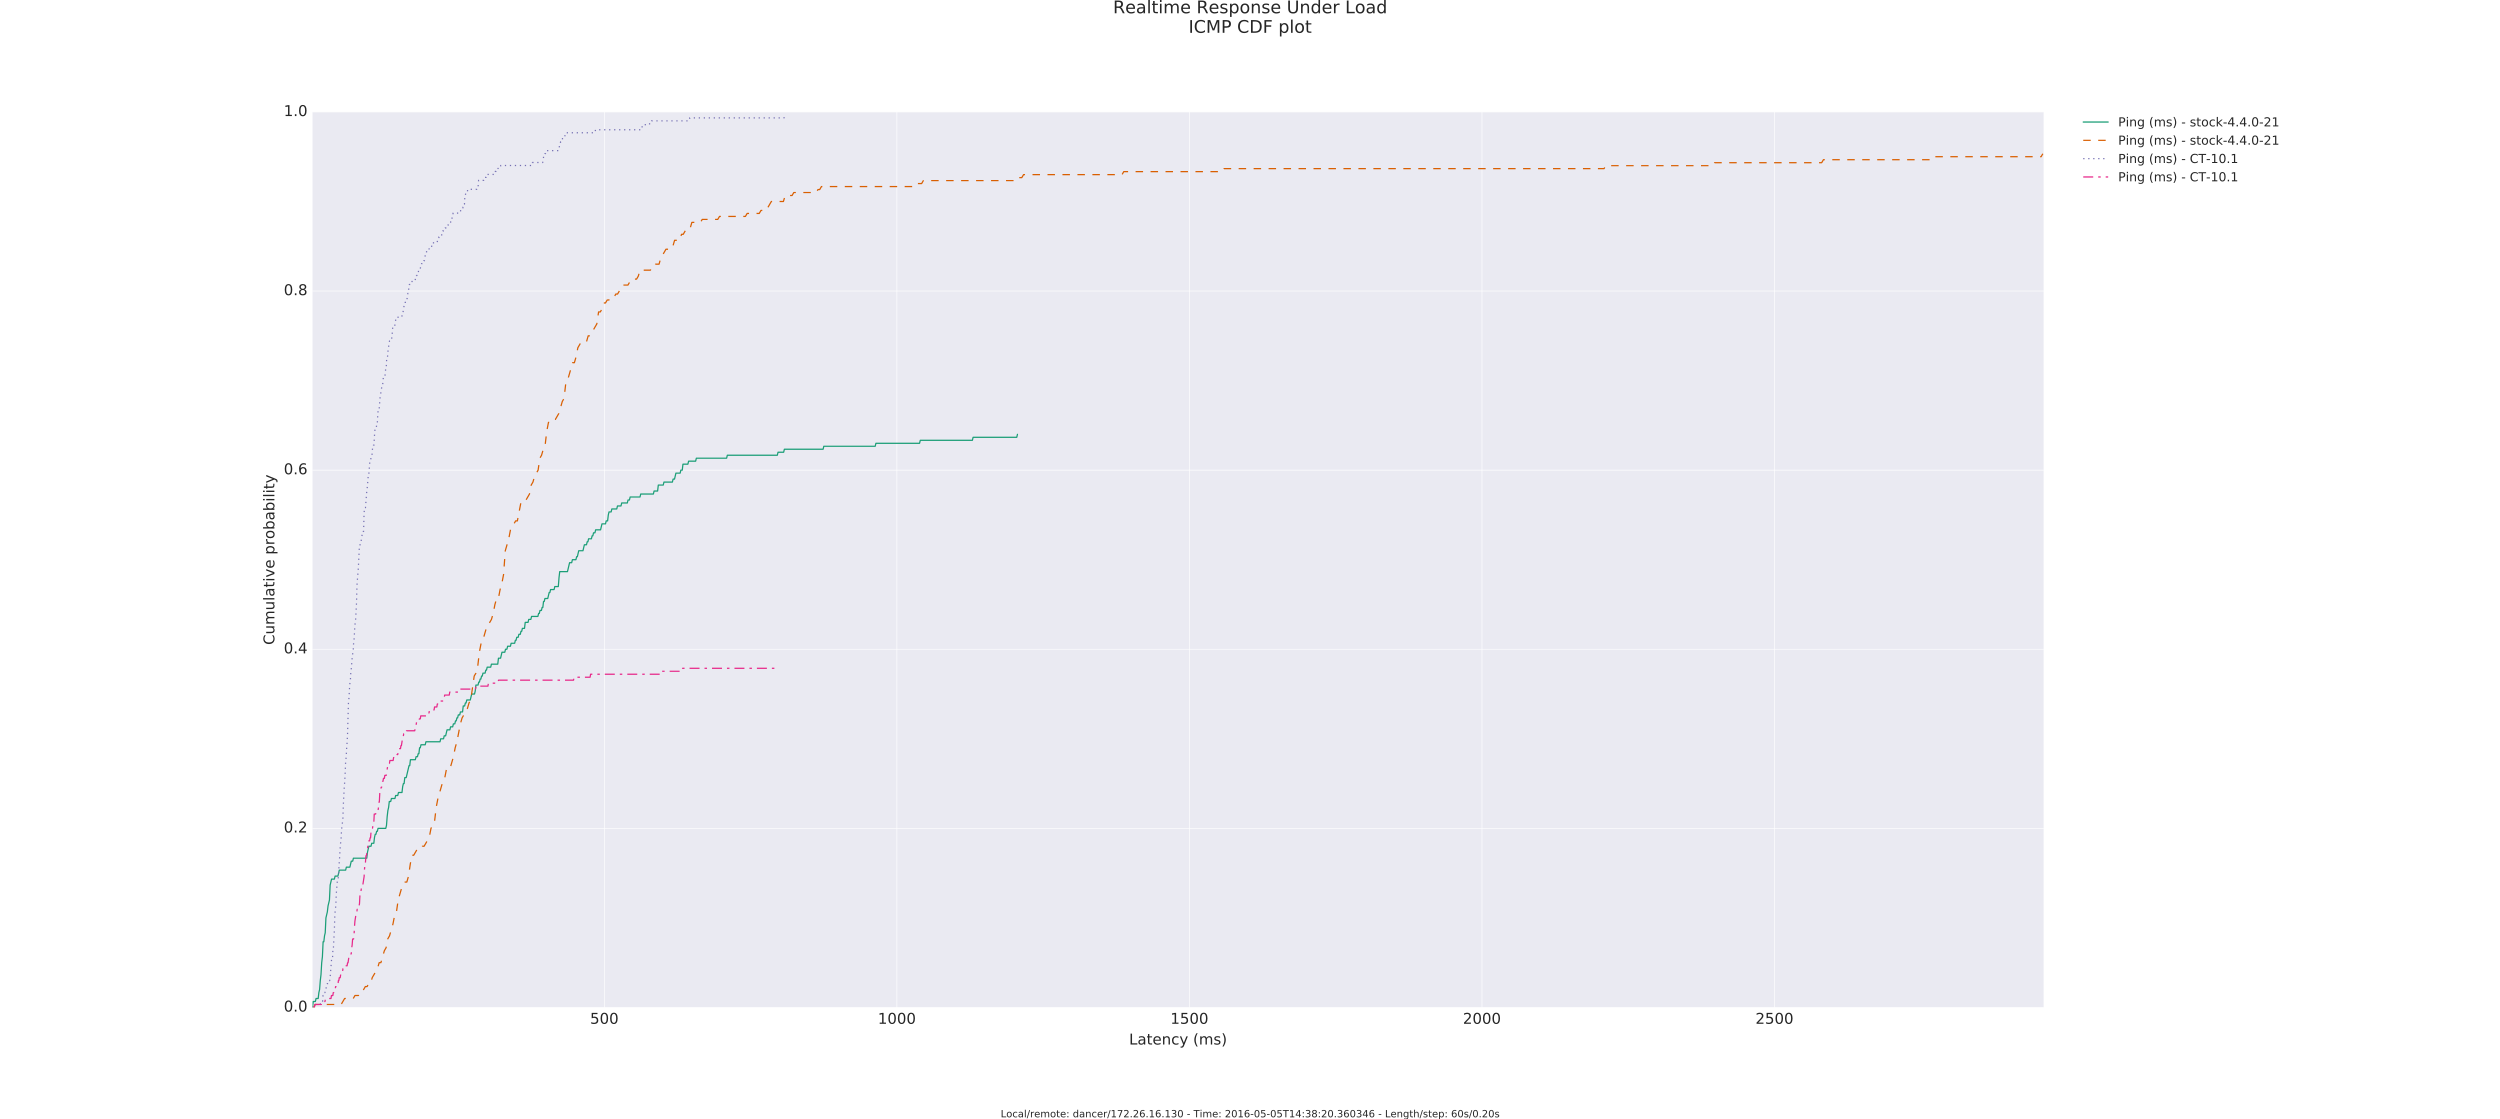 <?xml version="1.0" encoding="utf-8" standalone="no"?>
<!DOCTYPE svg PUBLIC "-//W3C//DTD SVG 1.1//EN"
  "http://www.w3.org/Graphics/SVG/1.1/DTD/svg11.dtd">
<!-- Created with matplotlib (http://matplotlib.org/) -->
<svg height="897pt" version="1.1" viewBox="0 0 2004 897" width="2004pt" xmlns="http://www.w3.org/2000/svg" xmlns:xlink="http://www.w3.org/1999/xlink">
 <defs>
  <style type="text/css">
*{stroke-linecap:butt;stroke-linejoin:round;stroke-miterlimit:100000;}
  </style>
 </defs>
 <g id="figure_1">
  <g id="patch_1">
   <path d="M 0 897.3 
L 2004.3 897.3 
L 2004.3 0 
L 0 0 
z
" style="fill:#ffffff;"/>
  </g>
  <g id="axes_1">
   <g id="patch_2">
    <path d="M 250.537 807.57 
L 1638.172 807.57 
L 1638.172 89.73 
L 250.537 89.73 
z
" style="fill:#eaeaf2;"/>
   </g>
   <g id="matplotlib.axis_1">
    <g id="xtick_1">
     <g id="line2d_1">
      <path clip-path="url(#pa3119a8073)" d="M 484.449 807.57 
L 484.449 89.73 
" style="fill:none;stroke:#ffffff;stroke-linecap:round;stroke-width:0.5;"/>
     </g>
     <g id="line2d_2">
      <defs>
       <path d="M 0 0 
L 0 0 
" id="m32f52a8a85" style="stroke:#262626;stroke-width:0.5;"/>
      </defs>
      <g>
       <use style="fill:#262626;stroke:#262626;stroke-width:0.5;" x="484.449" xlink:href="#m32f52a8a85" y="807.57"/>
      </g>
     </g>
     <g id="line2d_3">
      <g>
       <use style="fill:#262626;stroke:#262626;stroke-width:0.5;" x="484.449" xlink:href="#m32f52a8a85" y="89.73"/>
      </g>
     </g>
     <g id="text_1">
      <!-- 500 -->
      <defs>
       <path d="M 31.781 66.406 
Q 24.172 66.406 20.328 58.906 
Q 16.5 51.422 16.5 36.375 
Q 16.5 21.391 20.328 13.891 
Q 24.172 6.391 31.781 6.391 
Q 39.453 6.391 43.281 13.891 
Q 47.125 21.391 47.125 36.375 
Q 47.125 51.422 43.281 58.906 
Q 39.453 66.406 31.781 66.406 
M 31.781 74.219 
Q 44.047 74.219 50.516 64.516 
Q 56.984 54.828 56.984 36.375 
Q 56.984 17.969 50.516 8.266 
Q 44.047 -1.422 31.781 -1.422 
Q 19.531 -1.422 13.062 8.266 
Q 6.594 17.969 6.594 36.375 
Q 6.594 54.828 13.062 64.516 
Q 19.531 74.219 31.781 74.219 
" id="BitstreamVeraSans-Roman-30"/>
       <path d="M 10.797 72.906 
L 49.516 72.906 
L 49.516 64.594 
L 19.828 64.594 
L 19.828 46.734 
Q 21.969 47.469 24.109 47.828 
Q 26.266 48.188 28.422 48.188 
Q 40.625 48.188 47.75 41.5 
Q 54.891 34.812 54.891 23.391 
Q 54.891 11.625 47.562 5.094 
Q 40.234 -1.422 26.906 -1.422 
Q 22.312 -1.422 17.547 -0.641 
Q 12.797 0.141 7.719 1.703 
L 7.719 11.625 
Q 12.109 9.234 16.797 8.062 
Q 21.484 6.891 26.703 6.891 
Q 35.156 6.891 40.078 11.328 
Q 45.016 15.766 45.016 23.391 
Q 45.016 31 40.078 35.438 
Q 35.156 39.891 26.703 39.891 
Q 22.75 39.891 18.812 39.016 
Q 14.891 38.141 10.797 36.281 
z
" id="BitstreamVeraSans-Roman-35"/>
      </defs>
      <g style="fill:#262626;" transform="translate(472.997 820.688)scale(0.12 -0.12)">
       <use xlink:href="#BitstreamVeraSans-Roman-35"/>
       <use x="63.623" xlink:href="#BitstreamVeraSans-Roman-30"/>
       <use x="127.246" xlink:href="#BitstreamVeraSans-Roman-30"/>
      </g>
     </g>
    </g>
    <g id="xtick_2">
     <g id="line2d_4">
      <path clip-path="url(#pa3119a8073)" d="M 718.946 807.57 
L 718.946 89.73 
" style="fill:none;stroke:#ffffff;stroke-linecap:round;stroke-width:0.5;"/>
     </g>
     <g id="line2d_5">
      <g>
       <use style="fill:#262626;stroke:#262626;stroke-width:0.5;" x="718.946" xlink:href="#m32f52a8a85" y="807.57"/>
      </g>
     </g>
     <g id="line2d_6">
      <g>
       <use style="fill:#262626;stroke:#262626;stroke-width:0.5;" x="718.946" xlink:href="#m32f52a8a85" y="89.73"/>
      </g>
     </g>
     <g id="text_2">
      <!-- 1000 -->
      <defs>
       <path d="M 12.406 8.297 
L 28.516 8.297 
L 28.516 63.922 
L 10.984 60.406 
L 10.984 69.391 
L 28.422 72.906 
L 38.281 72.906 
L 38.281 8.297 
L 54.391 8.297 
L 54.391 0 
L 12.406 0 
z
" id="BitstreamVeraSans-Roman-31"/>
      </defs>
      <g style="fill:#262626;" transform="translate(703.676 820.688)scale(0.12 -0.12)">
       <use xlink:href="#BitstreamVeraSans-Roman-31"/>
       <use x="63.623" xlink:href="#BitstreamVeraSans-Roman-30"/>
       <use x="127.246" xlink:href="#BitstreamVeraSans-Roman-30"/>
       <use x="190.869" xlink:href="#BitstreamVeraSans-Roman-30"/>
      </g>
     </g>
    </g>
    <g id="xtick_3">
     <g id="line2d_7">
      <path clip-path="url(#pa3119a8073)" d="M 953.442 807.57 
L 953.442 89.73 
" style="fill:none;stroke:#ffffff;stroke-linecap:round;stroke-width:0.5;"/>
     </g>
     <g id="line2d_8">
      <g>
       <use style="fill:#262626;stroke:#262626;stroke-width:0.5;" x="953.442" xlink:href="#m32f52a8a85" y="807.57"/>
      </g>
     </g>
     <g id="line2d_9">
      <g>
       <use style="fill:#262626;stroke:#262626;stroke-width:0.5;" x="953.442" xlink:href="#m32f52a8a85" y="89.73"/>
      </g>
     </g>
     <g id="text_3">
      <!-- 1500 -->
      <g style="fill:#262626;" transform="translate(938.172 820.688)scale(0.12 -0.12)">
       <use xlink:href="#BitstreamVeraSans-Roman-31"/>
       <use x="63.623" xlink:href="#BitstreamVeraSans-Roman-35"/>
       <use x="127.246" xlink:href="#BitstreamVeraSans-Roman-30"/>
       <use x="190.869" xlink:href="#BitstreamVeraSans-Roman-30"/>
      </g>
     </g>
    </g>
    <g id="xtick_4">
     <g id="line2d_10">
      <path clip-path="url(#pa3119a8073)" d="M 1187.939 807.57 
L 1187.939 89.73 
" style="fill:none;stroke:#ffffff;stroke-linecap:round;stroke-width:0.5;"/>
     </g>
     <g id="line2d_11">
      <g>
       <use style="fill:#262626;stroke:#262626;stroke-width:0.5;" x="1187.939" xlink:href="#m32f52a8a85" y="807.57"/>
      </g>
     </g>
     <g id="line2d_12">
      <g>
       <use style="fill:#262626;stroke:#262626;stroke-width:0.5;" x="1187.939" xlink:href="#m32f52a8a85" y="89.73"/>
      </g>
     </g>
     <g id="text_4">
      <!-- 2000 -->
      <defs>
       <path d="M 19.188 8.297 
L 53.609 8.297 
L 53.609 0 
L 7.328 0 
L 7.328 8.297 
Q 12.938 14.109 22.625 23.891 
Q 32.328 33.688 34.812 36.531 
Q 39.547 41.844 41.422 45.531 
Q 43.312 49.219 43.312 52.781 
Q 43.312 58.594 39.234 62.25 
Q 35.156 65.922 28.609 65.922 
Q 23.969 65.922 18.812 64.312 
Q 13.672 62.703 7.812 59.422 
L 7.812 69.391 
Q 13.766 71.781 18.938 73 
Q 24.125 74.219 28.422 74.219 
Q 39.75 74.219 46.484 68.547 
Q 53.219 62.891 53.219 53.422 
Q 53.219 48.922 51.531 44.891 
Q 49.859 40.875 45.406 35.406 
Q 44.188 33.984 37.641 27.219 
Q 31.109 20.453 19.188 8.297 
" id="BitstreamVeraSans-Roman-32"/>
      </defs>
      <g style="fill:#262626;" transform="translate(1172.669 820.688)scale(0.12 -0.12)">
       <use xlink:href="#BitstreamVeraSans-Roman-32"/>
       <use x="63.623" xlink:href="#BitstreamVeraSans-Roman-30"/>
       <use x="127.246" xlink:href="#BitstreamVeraSans-Roman-30"/>
       <use x="190.869" xlink:href="#BitstreamVeraSans-Roman-30"/>
      </g>
     </g>
    </g>
    <g id="xtick_5">
     <g id="line2d_13">
      <path clip-path="url(#pa3119a8073)" d="M 1422.435 807.57 
L 1422.435 89.73 
" style="fill:none;stroke:#ffffff;stroke-linecap:round;stroke-width:0.5;"/>
     </g>
     <g id="line2d_14">
      <g>
       <use style="fill:#262626;stroke:#262626;stroke-width:0.5;" x="1422.435" xlink:href="#m32f52a8a85" y="807.57"/>
      </g>
     </g>
     <g id="line2d_15">
      <g>
       <use style="fill:#262626;stroke:#262626;stroke-width:0.5;" x="1422.435" xlink:href="#m32f52a8a85" y="89.73"/>
      </g>
     </g>
     <g id="text_5">
      <!-- 2500 -->
      <g style="fill:#262626;" transform="translate(1407.165 820.688)scale(0.12 -0.12)">
       <use xlink:href="#BitstreamVeraSans-Roman-32"/>
       <use x="63.623" xlink:href="#BitstreamVeraSans-Roman-35"/>
       <use x="127.246" xlink:href="#BitstreamVeraSans-Roman-30"/>
       <use x="190.869" xlink:href="#BitstreamVeraSans-Roman-30"/>
      </g>
     </g>
    </g>
    <g id="xtick_6">
     <g id="line2d_16">
      <g>
       <use style="fill:#262626;stroke:#262626;stroke-width:0.5;" x="296.852" xlink:href="#m32f52a8a85" y="807.57"/>
      </g>
     </g>
     <g id="line2d_17">
      <g>
       <use style="fill:#262626;stroke:#262626;stroke-width:0.5;" x="296.852" xlink:href="#m32f52a8a85" y="89.73"/>
      </g>
     </g>
    </g>
    <g id="xtick_7">
     <g id="line2d_18">
      <g>
       <use style="fill:#262626;stroke:#262626;stroke-width:0.5;" x="343.752" xlink:href="#m32f52a8a85" y="807.57"/>
      </g>
     </g>
     <g id="line2d_19">
      <g>
       <use style="fill:#262626;stroke:#262626;stroke-width:0.5;" x="343.752" xlink:href="#m32f52a8a85" y="89.73"/>
      </g>
     </g>
    </g>
    <g id="xtick_8">
     <g id="line2d_20">
      <g>
       <use style="fill:#262626;stroke:#262626;stroke-width:0.5;" x="390.651" xlink:href="#m32f52a8a85" y="807.57"/>
      </g>
     </g>
     <g id="line2d_21">
      <g>
       <use style="fill:#262626;stroke:#262626;stroke-width:0.5;" x="390.651" xlink:href="#m32f52a8a85" y="89.73"/>
      </g>
     </g>
    </g>
    <g id="xtick_9">
     <g id="line2d_22">
      <g>
       <use style="fill:#262626;stroke:#262626;stroke-width:0.5;" x="437.55" xlink:href="#m32f52a8a85" y="807.57"/>
      </g>
     </g>
     <g id="line2d_23">
      <g>
       <use style="fill:#262626;stroke:#262626;stroke-width:0.5;" x="437.55" xlink:href="#m32f52a8a85" y="89.73"/>
      </g>
     </g>
    </g>
    <g id="xtick_10">
     <g id="line2d_24">
      <g>
       <use style="fill:#262626;stroke:#262626;stroke-width:0.5;" x="531.349" xlink:href="#m32f52a8a85" y="807.57"/>
      </g>
     </g>
     <g id="line2d_25">
      <g>
       <use style="fill:#262626;stroke:#262626;stroke-width:0.5;" x="531.349" xlink:href="#m32f52a8a85" y="89.73"/>
      </g>
     </g>
    </g>
    <g id="xtick_11">
     <g id="line2d_26">
      <g>
       <use style="fill:#262626;stroke:#262626;stroke-width:0.5;" x="578.248" xlink:href="#m32f52a8a85" y="807.57"/>
      </g>
     </g>
     <g id="line2d_27">
      <g>
       <use style="fill:#262626;stroke:#262626;stroke-width:0.5;" x="578.248" xlink:href="#m32f52a8a85" y="89.73"/>
      </g>
     </g>
    </g>
    <g id="xtick_12">
     <g id="line2d_28">
      <g>
       <use style="fill:#262626;stroke:#262626;stroke-width:0.5;" x="625.147" xlink:href="#m32f52a8a85" y="807.57"/>
      </g>
     </g>
     <g id="line2d_29">
      <g>
       <use style="fill:#262626;stroke:#262626;stroke-width:0.5;" x="625.147" xlink:href="#m32f52a8a85" y="89.73"/>
      </g>
     </g>
    </g>
    <g id="xtick_13">
     <g id="line2d_30">
      <g>
       <use style="fill:#262626;stroke:#262626;stroke-width:0.5;" x="672.047" xlink:href="#m32f52a8a85" y="807.57"/>
      </g>
     </g>
     <g id="line2d_31">
      <g>
       <use style="fill:#262626;stroke:#262626;stroke-width:0.5;" x="672.047" xlink:href="#m32f52a8a85" y="89.73"/>
      </g>
     </g>
    </g>
    <g id="xtick_14">
     <g id="line2d_32">
      <g>
       <use style="fill:#262626;stroke:#262626;stroke-width:0.5;" x="765.845" xlink:href="#m32f52a8a85" y="807.57"/>
      </g>
     </g>
     <g id="line2d_33">
      <g>
       <use style="fill:#262626;stroke:#262626;stroke-width:0.5;" x="765.845" xlink:href="#m32f52a8a85" y="89.73"/>
      </g>
     </g>
    </g>
    <g id="xtick_15">
     <g id="line2d_34">
      <g>
       <use style="fill:#262626;stroke:#262626;stroke-width:0.5;" x="812.744" xlink:href="#m32f52a8a85" y="807.57"/>
      </g>
     </g>
     <g id="line2d_35">
      <g>
       <use style="fill:#262626;stroke:#262626;stroke-width:0.5;" x="812.744" xlink:href="#m32f52a8a85" y="89.73"/>
      </g>
     </g>
    </g>
    <g id="xtick_16">
     <g id="line2d_36">
      <g>
       <use style="fill:#262626;stroke:#262626;stroke-width:0.5;" x="859.644" xlink:href="#m32f52a8a85" y="807.57"/>
      </g>
     </g>
     <g id="line2d_37">
      <g>
       <use style="fill:#262626;stroke:#262626;stroke-width:0.5;" x="859.644" xlink:href="#m32f52a8a85" y="89.73"/>
      </g>
     </g>
    </g>
    <g id="xtick_17">
     <g id="line2d_38">
      <g>
       <use style="fill:#262626;stroke:#262626;stroke-width:0.5;" x="906.543" xlink:href="#m32f52a8a85" y="807.57"/>
      </g>
     </g>
     <g id="line2d_39">
      <g>
       <use style="fill:#262626;stroke:#262626;stroke-width:0.5;" x="906.543" xlink:href="#m32f52a8a85" y="89.73"/>
      </g>
     </g>
    </g>
    <g id="xtick_18">
     <g id="line2d_40">
      <g>
       <use style="fill:#262626;stroke:#262626;stroke-width:0.5;" x="1000.342" xlink:href="#m32f52a8a85" y="807.57"/>
      </g>
     </g>
     <g id="line2d_41">
      <g>
       <use style="fill:#262626;stroke:#262626;stroke-width:0.5;" x="1000.342" xlink:href="#m32f52a8a85" y="89.73"/>
      </g>
     </g>
    </g>
    <g id="xtick_19">
     <g id="line2d_42">
      <g>
       <use style="fill:#262626;stroke:#262626;stroke-width:0.5;" x="1047.241" xlink:href="#m32f52a8a85" y="807.57"/>
      </g>
     </g>
     <g id="line2d_43">
      <g>
       <use style="fill:#262626;stroke:#262626;stroke-width:0.5;" x="1047.241" xlink:href="#m32f52a8a85" y="89.73"/>
      </g>
     </g>
    </g>
    <g id="xtick_20">
     <g id="line2d_44">
      <g>
       <use style="fill:#262626;stroke:#262626;stroke-width:0.5;" x="1094.14" xlink:href="#m32f52a8a85" y="807.57"/>
      </g>
     </g>
     <g id="line2d_45">
      <g>
       <use style="fill:#262626;stroke:#262626;stroke-width:0.5;" x="1094.14" xlink:href="#m32f52a8a85" y="89.73"/>
      </g>
     </g>
    </g>
    <g id="xtick_21">
     <g id="line2d_46">
      <g>
       <use style="fill:#262626;stroke:#262626;stroke-width:0.5;" x="1141.039" xlink:href="#m32f52a8a85" y="807.57"/>
      </g>
     </g>
     <g id="line2d_47">
      <g>
       <use style="fill:#262626;stroke:#262626;stroke-width:0.5;" x="1141.039" xlink:href="#m32f52a8a85" y="89.73"/>
      </g>
     </g>
    </g>
    <g id="xtick_22">
     <g id="line2d_48">
      <g>
       <use style="fill:#262626;stroke:#262626;stroke-width:0.5;" x="1234.838" xlink:href="#m32f52a8a85" y="807.57"/>
      </g>
     </g>
     <g id="line2d_49">
      <g>
       <use style="fill:#262626;stroke:#262626;stroke-width:0.5;" x="1234.838" xlink:href="#m32f52a8a85" y="89.73"/>
      </g>
     </g>
    </g>
    <g id="xtick_23">
     <g id="line2d_50">
      <g>
       <use style="fill:#262626;stroke:#262626;stroke-width:0.5;" x="1281.737" xlink:href="#m32f52a8a85" y="807.57"/>
      </g>
     </g>
     <g id="line2d_51">
      <g>
       <use style="fill:#262626;stroke:#262626;stroke-width:0.5;" x="1281.737" xlink:href="#m32f52a8a85" y="89.73"/>
      </g>
     </g>
    </g>
    <g id="xtick_24">
     <g id="line2d_52">
      <g>
       <use style="fill:#262626;stroke:#262626;stroke-width:0.5;" x="1328.637" xlink:href="#m32f52a8a85" y="807.57"/>
      </g>
     </g>
     <g id="line2d_53">
      <g>
       <use style="fill:#262626;stroke:#262626;stroke-width:0.5;" x="1328.637" xlink:href="#m32f52a8a85" y="89.73"/>
      </g>
     </g>
    </g>
    <g id="xtick_25">
     <g id="line2d_54">
      <g>
       <use style="fill:#262626;stroke:#262626;stroke-width:0.5;" x="1375.536" xlink:href="#m32f52a8a85" y="807.57"/>
      </g>
     </g>
     <g id="line2d_55">
      <g>
       <use style="fill:#262626;stroke:#262626;stroke-width:0.5;" x="1375.536" xlink:href="#m32f52a8a85" y="89.73"/>
      </g>
     </g>
    </g>
    <g id="xtick_26">
     <g id="line2d_56">
      <g>
       <use style="fill:#262626;stroke:#262626;stroke-width:0.5;" x="1469.334" xlink:href="#m32f52a8a85" y="807.57"/>
      </g>
     </g>
     <g id="line2d_57">
      <g>
       <use style="fill:#262626;stroke:#262626;stroke-width:0.5;" x="1469.334" xlink:href="#m32f52a8a85" y="89.73"/>
      </g>
     </g>
    </g>
    <g id="xtick_27">
     <g id="line2d_58">
      <g>
       <use style="fill:#262626;stroke:#262626;stroke-width:0.5;" x="1516.234" xlink:href="#m32f52a8a85" y="807.57"/>
      </g>
     </g>
     <g id="line2d_59">
      <g>
       <use style="fill:#262626;stroke:#262626;stroke-width:0.5;" x="1516.234" xlink:href="#m32f52a8a85" y="89.73"/>
      </g>
     </g>
    </g>
    <g id="xtick_28">
     <g id="line2d_60">
      <g>
       <use style="fill:#262626;stroke:#262626;stroke-width:0.5;" x="1563.133" xlink:href="#m32f52a8a85" y="807.57"/>
      </g>
     </g>
     <g id="line2d_61">
      <g>
       <use style="fill:#262626;stroke:#262626;stroke-width:0.5;" x="1563.133" xlink:href="#m32f52a8a85" y="89.73"/>
      </g>
     </g>
    </g>
    <g id="xtick_29">
     <g id="line2d_62">
      <g>
       <use style="fill:#262626;stroke:#262626;stroke-width:0.5;" x="1610.032" xlink:href="#m32f52a8a85" y="807.57"/>
      </g>
     </g>
     <g id="line2d_63">
      <g>
       <use style="fill:#262626;stroke:#262626;stroke-width:0.5;" x="1610.032" xlink:href="#m32f52a8a85" y="89.73"/>
      </g>
     </g>
    </g>
    <g id="text_6">
     <!-- Latency (ms) -->
     <defs>
      <path id="BitstreamVeraSans-Roman-20"/>
      <path d="M 52 44.188 
Q 55.375 50.25 60.062 53.125 
Q 64.75 56 71.094 56 
Q 79.641 56 84.281 50.016 
Q 88.922 44.047 88.922 33.016 
L 88.922 0 
L 79.891 0 
L 79.891 32.719 
Q 79.891 40.578 77.094 44.375 
Q 74.312 48.188 68.609 48.188 
Q 61.625 48.188 57.562 43.547 
Q 53.516 38.922 53.516 30.906 
L 53.516 0 
L 44.484 0 
L 44.484 32.719 
Q 44.484 40.625 41.703 44.406 
Q 38.922 48.188 33.109 48.188 
Q 26.219 48.188 22.156 43.531 
Q 18.109 38.875 18.109 30.906 
L 18.109 0 
L 9.078 0 
L 9.078 54.688 
L 18.109 54.688 
L 18.109 46.188 
Q 21.188 51.219 25.484 53.609 
Q 29.781 56 35.688 56 
Q 41.656 56 45.828 52.969 
Q 50 49.953 52 44.188 
" id="BitstreamVeraSans-Roman-6d"/>
      <path d="M 9.812 72.906 
L 19.672 72.906 
L 19.672 8.297 
L 55.172 8.297 
L 55.172 0 
L 9.812 0 
z
" id="BitstreamVeraSans-Roman-4c"/>
      <path d="M 54.891 33.016 
L 54.891 0 
L 45.906 0 
L 45.906 32.719 
Q 45.906 40.484 42.875 44.328 
Q 39.844 48.188 33.797 48.188 
Q 26.516 48.188 22.312 43.547 
Q 18.109 38.922 18.109 30.906 
L 18.109 0 
L 9.078 0 
L 9.078 54.688 
L 18.109 54.688 
L 18.109 46.188 
Q 21.344 51.125 25.703 53.562 
Q 30.078 56 35.797 56 
Q 45.219 56 50.047 50.172 
Q 54.891 44.344 54.891 33.016 
" id="BitstreamVeraSans-Roman-6e"/>
      <path d="M 31 75.875 
Q 24.469 64.656 21.281 53.656 
Q 18.109 42.672 18.109 31.391 
Q 18.109 20.125 21.312 9.062 
Q 24.516 -2 31 -13.188 
L 23.188 -13.188 
Q 15.875 -1.703 12.234 9.375 
Q 8.594 20.453 8.594 31.391 
Q 8.594 42.281 12.203 53.312 
Q 15.828 64.359 23.188 75.875 
z
" id="BitstreamVeraSans-Roman-28"/>
      <path d="M 8.016 75.875 
L 15.828 75.875 
Q 23.141 64.359 26.781 53.312 
Q 30.422 42.281 30.422 31.391 
Q 30.422 20.453 26.781 9.375 
Q 23.141 -1.703 15.828 -13.188 
L 8.016 -13.188 
Q 14.5 -2 17.703 9.062 
Q 20.906 20.125 20.906 31.391 
Q 20.906 42.672 17.703 53.656 
Q 14.5 64.656 8.016 75.875 
" id="BitstreamVeraSans-Roman-29"/>
      <path d="M 32.172 -5.078 
Q 28.375 -14.844 24.75 -17.812 
Q 21.141 -20.797 15.094 -20.797 
L 7.906 -20.797 
L 7.906 -13.281 
L 13.188 -13.281 
Q 16.891 -13.281 18.938 -11.516 
Q 21 -9.766 23.484 -3.219 
L 25.094 0.875 
L 2.984 54.688 
L 12.5 54.688 
L 29.594 11.922 
L 46.688 54.688 
L 56.203 54.688 
z
" id="BitstreamVeraSans-Roman-79"/>
      <path d="M 56.203 29.594 
L 56.203 25.203 
L 14.891 25.203 
Q 15.484 15.922 20.484 11.062 
Q 25.484 6.203 34.422 6.203 
Q 39.594 6.203 44.453 7.469 
Q 49.312 8.734 54.109 11.281 
L 54.109 2.781 
Q 49.266 0.734 44.188 -0.344 
Q 39.109 -1.422 33.891 -1.422 
Q 20.797 -1.422 13.156 6.188 
Q 5.516 13.812 5.516 26.812 
Q 5.516 40.234 12.766 48.109 
Q 20.016 56 32.328 56 
Q 43.359 56 49.781 48.891 
Q 56.203 41.797 56.203 29.594 
M 47.219 32.234 
Q 47.125 39.594 43.094 43.984 
Q 39.062 48.391 32.422 48.391 
Q 24.906 48.391 20.391 44.141 
Q 15.875 39.891 15.188 32.172 
z
" id="BitstreamVeraSans-Roman-65"/>
      <path d="M 18.312 70.219 
L 18.312 54.688 
L 36.812 54.688 
L 36.812 47.703 
L 18.312 47.703 
L 18.312 18.016 
Q 18.312 11.328 20.141 9.422 
Q 21.969 7.516 27.594 7.516 
L 36.812 7.516 
L 36.812 0 
L 27.594 0 
Q 17.188 0 13.234 3.875 
Q 9.281 7.766 9.281 18.016 
L 9.281 47.703 
L 2.688 47.703 
L 2.688 54.688 
L 9.281 54.688 
L 9.281 70.219 
z
" id="BitstreamVeraSans-Roman-74"/>
      <path d="M 34.281 27.484 
Q 23.391 27.484 19.188 25 
Q 14.984 22.516 14.984 16.5 
Q 14.984 11.719 18.141 8.906 
Q 21.297 6.109 26.703 6.109 
Q 34.188 6.109 38.703 11.406 
Q 43.219 16.703 43.219 25.484 
L 43.219 27.484 
z
M 52.203 31.203 
L 52.203 0 
L 43.219 0 
L 43.219 8.297 
Q 40.141 3.328 35.547 0.953 
Q 30.953 -1.422 24.312 -1.422 
Q 15.922 -1.422 10.953 3.297 
Q 6 8.016 6 15.922 
Q 6 25.141 12.172 29.828 
Q 18.359 34.516 30.609 34.516 
L 43.219 34.516 
L 43.219 35.406 
Q 43.219 41.609 39.141 45 
Q 35.062 48.391 27.688 48.391 
Q 23 48.391 18.547 47.266 
Q 14.109 46.141 10.016 43.891 
L 10.016 52.203 
Q 14.938 54.109 19.578 55.047 
Q 24.219 56 28.609 56 
Q 40.484 56 46.344 49.844 
Q 52.203 43.703 52.203 31.203 
" id="BitstreamVeraSans-Roman-61"/>
      <path d="M 44.281 53.078 
L 44.281 44.578 
Q 40.484 46.531 36.375 47.5 
Q 32.281 48.484 27.875 48.484 
Q 21.188 48.484 17.844 46.438 
Q 14.5 44.391 14.5 40.281 
Q 14.5 37.156 16.891 35.375 
Q 19.281 33.594 26.516 31.984 
L 29.594 31.297 
Q 39.156 29.25 43.188 25.516 
Q 47.219 21.781 47.219 15.094 
Q 47.219 7.469 41.188 3.016 
Q 35.156 -1.422 24.609 -1.422 
Q 20.219 -1.422 15.453 -0.562 
Q 10.688 0.297 5.422 2 
L 5.422 11.281 
Q 10.406 8.688 15.234 7.391 
Q 20.062 6.109 24.812 6.109 
Q 31.156 6.109 34.562 8.281 
Q 37.984 10.453 37.984 14.406 
Q 37.984 18.062 35.516 20.016 
Q 33.062 21.969 24.703 23.781 
L 21.578 24.516 
Q 13.234 26.266 9.516 29.906 
Q 5.812 33.547 5.812 39.891 
Q 5.812 47.609 11.281 51.797 
Q 16.75 56 26.812 56 
Q 31.781 56 36.172 55.266 
Q 40.578 54.547 44.281 53.078 
" id="BitstreamVeraSans-Roman-73"/>
      <path d="M 48.781 52.594 
L 48.781 44.188 
Q 44.969 46.297 41.141 47.344 
Q 37.312 48.391 33.406 48.391 
Q 24.656 48.391 19.812 42.844 
Q 14.984 37.312 14.984 27.297 
Q 14.984 17.281 19.812 11.734 
Q 24.656 6.203 33.406 6.203 
Q 37.312 6.203 41.141 7.25 
Q 44.969 8.297 48.781 10.406 
L 48.781 2.094 
Q 45.016 0.344 40.984 -0.531 
Q 36.969 -1.422 32.422 -1.422 
Q 20.062 -1.422 12.781 6.344 
Q 5.516 14.109 5.516 27.297 
Q 5.516 40.672 12.859 48.328 
Q 20.219 56 33.016 56 
Q 37.156 56 41.109 55.141 
Q 45.062 54.297 48.781 52.594 
" id="BitstreamVeraSans-Roman-63"/>
     </defs>
     <g style="fill:#262626;" transform="translate(905.079 837.302)scale(0.12 -0.12)">
      <use xlink:href="#BitstreamVeraSans-Roman-4c"/>
      <use x="55.713" xlink:href="#BitstreamVeraSans-Roman-61"/>
      <use x="116.992" xlink:href="#BitstreamVeraSans-Roman-74"/>
      <use x="156.201" xlink:href="#BitstreamVeraSans-Roman-65"/>
      <use x="217.725" xlink:href="#BitstreamVeraSans-Roman-6e"/>
      <use x="281.104" xlink:href="#BitstreamVeraSans-Roman-63"/>
      <use x="336.084" xlink:href="#BitstreamVeraSans-Roman-79"/>
      <use x="395.264" xlink:href="#BitstreamVeraSans-Roman-20"/>
      <use x="427.051" xlink:href="#BitstreamVeraSans-Roman-28"/>
      <use x="466.064" xlink:href="#BitstreamVeraSans-Roman-6d"/>
      <use x="563.477" xlink:href="#BitstreamVeraSans-Roman-73"/>
      <use x="615.576" xlink:href="#BitstreamVeraSans-Roman-29"/>
     </g>
    </g>
   </g>
   <g id="matplotlib.axis_2">
    <g id="ytick_1">
     <g id="line2d_64">
      <path clip-path="url(#pa3119a8073)" d="M 250.537 807.57 
L 1638.172 807.57 
" style="fill:none;stroke:#ffffff;stroke-linecap:round;stroke-width:0.5;"/>
     </g>
     <g id="line2d_65">
      <g>
       <use style="fill:#262626;stroke:#262626;stroke-width:0.5;" x="250.537" xlink:href="#m32f52a8a85" y="807.57"/>
      </g>
     </g>
     <g id="line2d_66">
      <g>
       <use style="fill:#262626;stroke:#262626;stroke-width:0.5;" x="1638.172" xlink:href="#m32f52a8a85" y="807.57"/>
      </g>
     </g>
     <g id="text_7">
      <!-- 0.0 -->
      <defs>
       <path d="M 10.688 12.406 
L 21 12.406 
L 21 0 
L 10.688 0 
z
" id="BitstreamVeraSans-Roman-2e"/>
      </defs>
      <g style="fill:#262626;" transform="translate(227.454 810.881)scale(0.12 -0.12)">
       <use xlink:href="#BitstreamVeraSans-Roman-30"/>
       <use x="63.623" xlink:href="#BitstreamVeraSans-Roman-2e"/>
       <use x="95.41" xlink:href="#BitstreamVeraSans-Roman-30"/>
      </g>
     </g>
    </g>
    <g id="ytick_2">
     <g id="line2d_67">
      <path clip-path="url(#pa3119a8073)" d="M 250.537 664.002 
L 1638.172 664.002 
" style="fill:none;stroke:#ffffff;stroke-linecap:round;stroke-width:0.5;"/>
     </g>
     <g id="line2d_68">
      <g>
       <use style="fill:#262626;stroke:#262626;stroke-width:0.5;" x="250.537" xlink:href="#m32f52a8a85" y="664.002"/>
      </g>
     </g>
     <g id="line2d_69">
      <g>
       <use style="fill:#262626;stroke:#262626;stroke-width:0.5;" x="1638.172" xlink:href="#m32f52a8a85" y="664.002"/>
      </g>
     </g>
     <g id="text_8">
      <!-- 0.2 -->
      <g style="fill:#262626;" transform="translate(227.454 667.313)scale(0.12 -0.12)">
       <use xlink:href="#BitstreamVeraSans-Roman-30"/>
       <use x="63.623" xlink:href="#BitstreamVeraSans-Roman-2e"/>
       <use x="95.41" xlink:href="#BitstreamVeraSans-Roman-32"/>
      </g>
     </g>
    </g>
    <g id="ytick_3">
     <g id="line2d_70">
      <path clip-path="url(#pa3119a8073)" d="M 250.537 520.434 
L 1638.172 520.434 
" style="fill:none;stroke:#ffffff;stroke-linecap:round;stroke-width:0.5;"/>
     </g>
     <g id="line2d_71">
      <g>
       <use style="fill:#262626;stroke:#262626;stroke-width:0.5;" x="250.537" xlink:href="#m32f52a8a85" y="520.434"/>
      </g>
     </g>
     <g id="line2d_72">
      <g>
       <use style="fill:#262626;stroke:#262626;stroke-width:0.5;" x="1638.172" xlink:href="#m32f52a8a85" y="520.434"/>
      </g>
     </g>
     <g id="text_9">
      <!-- 0.4 -->
      <defs>
       <path d="M 37.797 64.312 
L 12.891 25.391 
L 37.797 25.391 
z
M 35.203 72.906 
L 47.609 72.906 
L 47.609 25.391 
L 58.016 25.391 
L 58.016 17.188 
L 47.609 17.188 
L 47.609 0 
L 37.797 0 
L 37.797 17.188 
L 4.891 17.188 
L 4.891 26.703 
z
" id="BitstreamVeraSans-Roman-34"/>
      </defs>
      <g style="fill:#262626;" transform="translate(227.454 523.745)scale(0.12 -0.12)">
       <use xlink:href="#BitstreamVeraSans-Roman-30"/>
       <use x="63.623" xlink:href="#BitstreamVeraSans-Roman-2e"/>
       <use x="95.41" xlink:href="#BitstreamVeraSans-Roman-34"/>
      </g>
     </g>
    </g>
    <g id="ytick_4">
     <g id="line2d_73">
      <path clip-path="url(#pa3119a8073)" d="M 250.537 376.866 
L 1638.172 376.866 
" style="fill:none;stroke:#ffffff;stroke-linecap:round;stroke-width:0.5;"/>
     </g>
     <g id="line2d_74">
      <g>
       <use style="fill:#262626;stroke:#262626;stroke-width:0.5;" x="250.537" xlink:href="#m32f52a8a85" y="376.866"/>
      </g>
     </g>
     <g id="line2d_75">
      <g>
       <use style="fill:#262626;stroke:#262626;stroke-width:0.5;" x="1638.172" xlink:href="#m32f52a8a85" y="376.866"/>
      </g>
     </g>
     <g id="text_10">
      <!-- 0.6 -->
      <defs>
       <path d="M 33.016 40.375 
Q 26.375 40.375 22.484 35.828 
Q 18.609 31.297 18.609 23.391 
Q 18.609 15.531 22.484 10.953 
Q 26.375 6.391 33.016 6.391 
Q 39.656 6.391 43.531 10.953 
Q 47.406 15.531 47.406 23.391 
Q 47.406 31.297 43.531 35.828 
Q 39.656 40.375 33.016 40.375 
M 52.594 71.297 
L 52.594 62.312 
Q 48.875 64.062 45.094 64.984 
Q 41.312 65.922 37.594 65.922 
Q 27.828 65.922 22.672 59.328 
Q 17.531 52.734 16.797 39.406 
Q 19.672 43.656 24.016 45.922 
Q 28.375 48.188 33.594 48.188 
Q 44.578 48.188 50.953 41.516 
Q 57.328 34.859 57.328 23.391 
Q 57.328 12.156 50.688 5.359 
Q 44.047 -1.422 33.016 -1.422 
Q 20.359 -1.422 13.672 8.266 
Q 6.984 17.969 6.984 36.375 
Q 6.984 53.656 15.188 63.938 
Q 23.391 74.219 37.203 74.219 
Q 40.922 74.219 44.703 73.484 
Q 48.484 72.75 52.594 71.297 
" id="BitstreamVeraSans-Roman-36"/>
      </defs>
      <g style="fill:#262626;" transform="translate(227.454 380.177)scale(0.12 -0.12)">
       <use xlink:href="#BitstreamVeraSans-Roman-30"/>
       <use x="63.623" xlink:href="#BitstreamVeraSans-Roman-2e"/>
       <use x="95.41" xlink:href="#BitstreamVeraSans-Roman-36"/>
      </g>
     </g>
    </g>
    <g id="ytick_5">
     <g id="line2d_76">
      <path clip-path="url(#pa3119a8073)" d="M 250.537 233.298 
L 1638.172 233.298 
" style="fill:none;stroke:#ffffff;stroke-linecap:round;stroke-width:0.5;"/>
     </g>
     <g id="line2d_77">
      <g>
       <use style="fill:#262626;stroke:#262626;stroke-width:0.5;" x="250.537" xlink:href="#m32f52a8a85" y="233.298"/>
      </g>
     </g>
     <g id="line2d_78">
      <g>
       <use style="fill:#262626;stroke:#262626;stroke-width:0.5;" x="1638.172" xlink:href="#m32f52a8a85" y="233.298"/>
      </g>
     </g>
     <g id="text_11">
      <!-- 0.8 -->
      <defs>
       <path d="M 31.781 34.625 
Q 24.75 34.625 20.719 30.859 
Q 16.703 27.094 16.703 20.516 
Q 16.703 13.922 20.719 10.156 
Q 24.75 6.391 31.781 6.391 
Q 38.812 6.391 42.859 10.172 
Q 46.922 13.969 46.922 20.516 
Q 46.922 27.094 42.891 30.859 
Q 38.875 34.625 31.781 34.625 
M 21.922 38.812 
Q 15.578 40.375 12.031 44.719 
Q 8.5 49.078 8.5 55.328 
Q 8.5 64.062 14.719 69.141 
Q 20.953 74.219 31.781 74.219 
Q 42.672 74.219 48.875 69.141 
Q 55.078 64.062 55.078 55.328 
Q 55.078 49.078 51.531 44.719 
Q 48 40.375 41.703 38.812 
Q 48.828 37.156 52.797 32.312 
Q 56.781 27.484 56.781 20.516 
Q 56.781 9.906 50.312 4.234 
Q 43.844 -1.422 31.781 -1.422 
Q 19.734 -1.422 13.25 4.234 
Q 6.781 9.906 6.781 20.516 
Q 6.781 27.484 10.781 32.312 
Q 14.797 37.156 21.922 38.812 
M 18.312 54.391 
Q 18.312 48.734 21.844 45.562 
Q 25.391 42.391 31.781 42.391 
Q 38.141 42.391 41.719 45.562 
Q 45.312 48.734 45.312 54.391 
Q 45.312 60.062 41.719 63.234 
Q 38.141 66.406 31.781 66.406 
Q 25.391 66.406 21.844 63.234 
Q 18.312 60.062 18.312 54.391 
" id="BitstreamVeraSans-Roman-38"/>
      </defs>
      <g style="fill:#262626;" transform="translate(227.454 236.609)scale(0.12 -0.12)">
       <use xlink:href="#BitstreamVeraSans-Roman-30"/>
       <use x="63.623" xlink:href="#BitstreamVeraSans-Roman-2e"/>
       <use x="95.41" xlink:href="#BitstreamVeraSans-Roman-38"/>
      </g>
     </g>
    </g>
    <g id="ytick_6">
     <g id="line2d_79">
      <path clip-path="url(#pa3119a8073)" d="M 250.537 89.73 
L 1638.172 89.73 
" style="fill:none;stroke:#ffffff;stroke-linecap:round;stroke-width:0.5;"/>
     </g>
     <g id="line2d_80">
      <g>
       <use style="fill:#262626;stroke:#262626;stroke-width:0.5;" x="250.537" xlink:href="#m32f52a8a85" y="89.73"/>
      </g>
     </g>
     <g id="line2d_81">
      <g>
       <use style="fill:#262626;stroke:#262626;stroke-width:0.5;" x="1638.172" xlink:href="#m32f52a8a85" y="89.73"/>
      </g>
     </g>
     <g id="text_12">
      <!-- 1.0 -->
      <g style="fill:#262626;" transform="translate(227.454 93.041)scale(0.12 -0.12)">
       <use xlink:href="#BitstreamVeraSans-Roman-31"/>
       <use x="63.623" xlink:href="#BitstreamVeraSans-Roman-2e"/>
       <use x="95.41" xlink:href="#BitstreamVeraSans-Roman-30"/>
      </g>
     </g>
    </g>
    <g id="ytick_7">
     <g id="line2d_82">
      <g>
       <use style="fill:#262626;stroke:#262626;stroke-width:0.5;" x="250.537" xlink:href="#m32f52a8a85" y="771.678"/>
      </g>
     </g>
     <g id="line2d_83">
      <g>
       <use style="fill:#262626;stroke:#262626;stroke-width:0.5;" x="1638.172" xlink:href="#m32f52a8a85" y="771.678"/>
      </g>
     </g>
    </g>
    <g id="ytick_8">
     <g id="line2d_84">
      <g>
       <use style="fill:#262626;stroke:#262626;stroke-width:0.5;" x="250.537" xlink:href="#m32f52a8a85" y="735.786"/>
      </g>
     </g>
     <g id="line2d_85">
      <g>
       <use style="fill:#262626;stroke:#262626;stroke-width:0.5;" x="1638.172" xlink:href="#m32f52a8a85" y="735.786"/>
      </g>
     </g>
    </g>
    <g id="ytick_9">
     <g id="line2d_86">
      <g>
       <use style="fill:#262626;stroke:#262626;stroke-width:0.5;" x="250.537" xlink:href="#m32f52a8a85" y="699.894"/>
      </g>
     </g>
     <g id="line2d_87">
      <g>
       <use style="fill:#262626;stroke:#262626;stroke-width:0.5;" x="1638.172" xlink:href="#m32f52a8a85" y="699.894"/>
      </g>
     </g>
    </g>
    <g id="ytick_10">
     <g id="line2d_88">
      <g>
       <use style="fill:#262626;stroke:#262626;stroke-width:0.5;" x="250.537" xlink:href="#m32f52a8a85" y="628.11"/>
      </g>
     </g>
     <g id="line2d_89">
      <g>
       <use style="fill:#262626;stroke:#262626;stroke-width:0.5;" x="1638.172" xlink:href="#m32f52a8a85" y="628.11"/>
      </g>
     </g>
    </g>
    <g id="ytick_11">
     <g id="line2d_90">
      <g>
       <use style="fill:#262626;stroke:#262626;stroke-width:0.5;" x="250.537" xlink:href="#m32f52a8a85" y="592.218"/>
      </g>
     </g>
     <g id="line2d_91">
      <g>
       <use style="fill:#262626;stroke:#262626;stroke-width:0.5;" x="1638.172" xlink:href="#m32f52a8a85" y="592.218"/>
      </g>
     </g>
    </g>
    <g id="ytick_12">
     <g id="line2d_92">
      <g>
       <use style="fill:#262626;stroke:#262626;stroke-width:0.5;" x="250.537" xlink:href="#m32f52a8a85" y="556.326"/>
      </g>
     </g>
     <g id="line2d_93">
      <g>
       <use style="fill:#262626;stroke:#262626;stroke-width:0.5;" x="1638.172" xlink:href="#m32f52a8a85" y="556.326"/>
      </g>
     </g>
    </g>
    <g id="ytick_13">
     <g id="line2d_94">
      <g>
       <use style="fill:#262626;stroke:#262626;stroke-width:0.5;" x="250.537" xlink:href="#m32f52a8a85" y="484.542"/>
      </g>
     </g>
     <g id="line2d_95">
      <g>
       <use style="fill:#262626;stroke:#262626;stroke-width:0.5;" x="1638.172" xlink:href="#m32f52a8a85" y="484.542"/>
      </g>
     </g>
    </g>
    <g id="ytick_14">
     <g id="line2d_96">
      <g>
       <use style="fill:#262626;stroke:#262626;stroke-width:0.5;" x="250.537" xlink:href="#m32f52a8a85" y="448.65"/>
      </g>
     </g>
     <g id="line2d_97">
      <g>
       <use style="fill:#262626;stroke:#262626;stroke-width:0.5;" x="1638.172" xlink:href="#m32f52a8a85" y="448.65"/>
      </g>
     </g>
    </g>
    <g id="ytick_15">
     <g id="line2d_98">
      <g>
       <use style="fill:#262626;stroke:#262626;stroke-width:0.5;" x="250.537" xlink:href="#m32f52a8a85" y="412.758"/>
      </g>
     </g>
     <g id="line2d_99">
      <g>
       <use style="fill:#262626;stroke:#262626;stroke-width:0.5;" x="1638.172" xlink:href="#m32f52a8a85" y="412.758"/>
      </g>
     </g>
    </g>
    <g id="ytick_16">
     <g id="line2d_100">
      <g>
       <use style="fill:#262626;stroke:#262626;stroke-width:0.5;" x="250.537" xlink:href="#m32f52a8a85" y="340.974"/>
      </g>
     </g>
     <g id="line2d_101">
      <g>
       <use style="fill:#262626;stroke:#262626;stroke-width:0.5;" x="1638.172" xlink:href="#m32f52a8a85" y="340.974"/>
      </g>
     </g>
    </g>
    <g id="ytick_17">
     <g id="line2d_102">
      <g>
       <use style="fill:#262626;stroke:#262626;stroke-width:0.5;" x="250.537" xlink:href="#m32f52a8a85" y="305.082"/>
      </g>
     </g>
     <g id="line2d_103">
      <g>
       <use style="fill:#262626;stroke:#262626;stroke-width:0.5;" x="1638.172" xlink:href="#m32f52a8a85" y="305.082"/>
      </g>
     </g>
    </g>
    <g id="ytick_18">
     <g id="line2d_104">
      <g>
       <use style="fill:#262626;stroke:#262626;stroke-width:0.5;" x="250.537" xlink:href="#m32f52a8a85" y="269.19"/>
      </g>
     </g>
     <g id="line2d_105">
      <g>
       <use style="fill:#262626;stroke:#262626;stroke-width:0.5;" x="1638.172" xlink:href="#m32f52a8a85" y="269.19"/>
      </g>
     </g>
    </g>
    <g id="ytick_19">
     <g id="line2d_106">
      <g>
       <use style="fill:#262626;stroke:#262626;stroke-width:0.5;" x="250.537" xlink:href="#m32f52a8a85" y="197.406"/>
      </g>
     </g>
     <g id="line2d_107">
      <g>
       <use style="fill:#262626;stroke:#262626;stroke-width:0.5;" x="1638.172" xlink:href="#m32f52a8a85" y="197.406"/>
      </g>
     </g>
    </g>
    <g id="ytick_20">
     <g id="line2d_108">
      <g>
       <use style="fill:#262626;stroke:#262626;stroke-width:0.5;" x="250.537" xlink:href="#m32f52a8a85" y="161.514"/>
      </g>
     </g>
     <g id="line2d_109">
      <g>
       <use style="fill:#262626;stroke:#262626;stroke-width:0.5;" x="1638.172" xlink:href="#m32f52a8a85" y="161.514"/>
      </g>
     </g>
    </g>
    <g id="ytick_21">
     <g id="line2d_110">
      <g>
       <use style="fill:#262626;stroke:#262626;stroke-width:0.5;" x="250.537" xlink:href="#m32f52a8a85" y="125.622"/>
      </g>
     </g>
     <g id="line2d_111">
      <g>
       <use style="fill:#262626;stroke:#262626;stroke-width:0.5;" x="1638.172" xlink:href="#m32f52a8a85" y="125.622"/>
      </g>
     </g>
    </g>
    <g id="text_13">
     <!-- Cumulative probability -->
     <defs>
      <path d="M 30.609 48.391 
Q 23.391 48.391 19.188 42.75 
Q 14.984 37.109 14.984 27.297 
Q 14.984 17.484 19.156 11.844 
Q 23.344 6.203 30.609 6.203 
Q 37.797 6.203 41.984 11.859 
Q 46.188 17.531 46.188 27.297 
Q 46.188 37.016 41.984 42.703 
Q 37.797 48.391 30.609 48.391 
M 30.609 56 
Q 42.328 56 49.016 48.375 
Q 55.719 40.766 55.719 27.297 
Q 55.719 13.875 49.016 6.219 
Q 42.328 -1.422 30.609 -1.422 
Q 18.844 -1.422 12.172 6.219 
Q 5.516 13.875 5.516 27.297 
Q 5.516 40.766 12.172 48.375 
Q 18.844 56 30.609 56 
" id="BitstreamVeraSans-Roman-6f"/>
      <path d="M 9.422 75.984 
L 18.406 75.984 
L 18.406 0 
L 9.422 0 
z
" id="BitstreamVeraSans-Roman-6c"/>
      <path d="M 9.422 54.688 
L 18.406 54.688 
L 18.406 0 
L 9.422 0 
z
M 9.422 75.984 
L 18.406 75.984 
L 18.406 64.594 
L 9.422 64.594 
z
" id="BitstreamVeraSans-Roman-69"/>
      <path d="M 2.984 54.688 
L 12.5 54.688 
L 29.594 8.797 
L 46.688 54.688 
L 56.203 54.688 
L 35.688 0 
L 23.484 0 
z
" id="BitstreamVeraSans-Roman-76"/>
      <path d="M 64.406 67.281 
L 64.406 56.891 
Q 59.422 61.531 53.781 63.812 
Q 48.141 66.109 41.797 66.109 
Q 29.297 66.109 22.656 58.469 
Q 16.016 50.828 16.016 36.375 
Q 16.016 21.969 22.656 14.328 
Q 29.297 6.688 41.797 6.688 
Q 48.141 6.688 53.781 8.984 
Q 59.422 11.281 64.406 15.922 
L 64.406 5.609 
Q 59.234 2.094 53.438 0.328 
Q 47.656 -1.422 41.219 -1.422 
Q 24.656 -1.422 15.125 8.703 
Q 5.609 18.844 5.609 36.375 
Q 5.609 53.953 15.125 64.078 
Q 24.656 74.219 41.219 74.219 
Q 47.75 74.219 53.531 72.484 
Q 59.328 70.75 64.406 67.281 
" id="BitstreamVeraSans-Roman-43"/>
      <path d="M 8.5 21.578 
L 8.5 54.688 
L 17.484 54.688 
L 17.484 21.922 
Q 17.484 14.156 20.5 10.266 
Q 23.531 6.391 29.594 6.391 
Q 36.859 6.391 41.078 11.031 
Q 45.312 15.672 45.312 23.688 
L 45.312 54.688 
L 54.297 54.688 
L 54.297 0 
L 45.312 0 
L 45.312 8.406 
Q 42.047 3.422 37.719 1 
Q 33.406 -1.422 27.688 -1.422 
Q 18.266 -1.422 13.375 4.438 
Q 8.5 10.297 8.5 21.578 
" id="BitstreamVeraSans-Roman-75"/>
      <path d="M 41.109 46.297 
Q 39.594 47.172 37.812 47.578 
Q 36.031 48 33.891 48 
Q 26.266 48 22.188 43.047 
Q 18.109 38.094 18.109 28.812 
L 18.109 0 
L 9.078 0 
L 9.078 54.688 
L 18.109 54.688 
L 18.109 46.188 
Q 20.953 51.172 25.484 53.578 
Q 30.031 56 36.531 56 
Q 37.453 56 38.578 55.875 
Q 39.703 55.766 41.062 55.516 
z
" id="BitstreamVeraSans-Roman-72"/>
      <path d="M 18.109 8.203 
L 18.109 -20.797 
L 9.078 -20.797 
L 9.078 54.688 
L 18.109 54.688 
L 18.109 46.391 
Q 20.953 51.266 25.266 53.625 
Q 29.594 56 35.594 56 
Q 45.562 56 51.781 48.094 
Q 58.016 40.188 58.016 27.297 
Q 58.016 14.406 51.781 6.484 
Q 45.562 -1.422 35.594 -1.422 
Q 29.594 -1.422 25.266 0.953 
Q 20.953 3.328 18.109 8.203 
M 48.688 27.297 
Q 48.688 37.203 44.609 42.844 
Q 40.531 48.484 33.406 48.484 
Q 26.266 48.484 22.188 42.844 
Q 18.109 37.203 18.109 27.297 
Q 18.109 17.391 22.188 11.75 
Q 26.266 6.109 33.406 6.109 
Q 40.531 6.109 44.609 11.75 
Q 48.688 17.391 48.688 27.297 
" id="BitstreamVeraSans-Roman-70"/>
      <path d="M 48.688 27.297 
Q 48.688 37.203 44.609 42.844 
Q 40.531 48.484 33.406 48.484 
Q 26.266 48.484 22.188 42.844 
Q 18.109 37.203 18.109 27.297 
Q 18.109 17.391 22.188 11.75 
Q 26.266 6.109 33.406 6.109 
Q 40.531 6.109 44.609 11.75 
Q 48.688 17.391 48.688 27.297 
M 18.109 46.391 
Q 20.953 51.266 25.266 53.625 
Q 29.594 56 35.594 56 
Q 45.562 56 51.781 48.094 
Q 58.016 40.188 58.016 27.297 
Q 58.016 14.406 51.781 6.484 
Q 45.562 -1.422 35.594 -1.422 
Q 29.594 -1.422 25.266 0.953 
Q 20.953 3.328 18.109 8.203 
L 18.109 0 
L 9.078 0 
L 9.078 75.984 
L 18.109 75.984 
z
" id="BitstreamVeraSans-Roman-62"/>
     </defs>
     <g style="fill:#262626;" transform="translate(219.958 516.946)rotate(-90.0)scale(0.12 -0.12)">
      <use xlink:href="#BitstreamVeraSans-Roman-43"/>
      <use x="69.824" xlink:href="#BitstreamVeraSans-Roman-75"/>
      <use x="133.203" xlink:href="#BitstreamVeraSans-Roman-6d"/>
      <use x="230.615" xlink:href="#BitstreamVeraSans-Roman-75"/>
      <use x="293.994" xlink:href="#BitstreamVeraSans-Roman-6c"/>
      <use x="321.777" xlink:href="#BitstreamVeraSans-Roman-61"/>
      <use x="383.057" xlink:href="#BitstreamVeraSans-Roman-74"/>
      <use x="422.266" xlink:href="#BitstreamVeraSans-Roman-69"/>
      <use x="450.049" xlink:href="#BitstreamVeraSans-Roman-76"/>
      <use x="509.229" xlink:href="#BitstreamVeraSans-Roman-65"/>
      <use x="570.752" xlink:href="#BitstreamVeraSans-Roman-20"/>
      <use x="602.539" xlink:href="#BitstreamVeraSans-Roman-70"/>
      <use x="666.016" xlink:href="#BitstreamVeraSans-Roman-72"/>
      <use x="707.098" xlink:href="#BitstreamVeraSans-Roman-6f"/>
      <use x="768.279" xlink:href="#BitstreamVeraSans-Roman-62"/>
      <use x="831.756" xlink:href="#BitstreamVeraSans-Roman-61"/>
      <use x="893.035" xlink:href="#BitstreamVeraSans-Roman-62"/>
      <use x="956.512" xlink:href="#BitstreamVeraSans-Roman-69"/>
      <use x="984.295" xlink:href="#BitstreamVeraSans-Roman-6c"/>
      <use x="1012.078" xlink:href="#BitstreamVeraSans-Roman-69"/>
      <use x="1039.861" xlink:href="#BitstreamVeraSans-Roman-74"/>
      <use x="1079.07" xlink:href="#BitstreamVeraSans-Roman-79"/>
     </g>
    </g>
   </g>
   <g id="line2d_112">
    <path clip-path="url(#pa3119a8073)" d="M 250.537 807.57 
L 251.102 802.784 
L 252.795 802.784 
L 253.36 800.392 
L 255.053 800.392 
L 255.618 795.606 
L 256.182 793.213 
L 256.747 786.035 
L 257.311 781.249 
L 257.876 771.678 
L 258.44 766.892 
L 259.005 754.928 
L 259.569 754.928 
L 260.134 750.143 
L 260.698 747.75 
L 261.263 735.786 
L 262.392 731 
L 262.956 726.215 
L 264.085 721.429 
L 264.65 709.465 
L 265.779 704.68 
L 268.037 704.68 
L 268.601 702.287 
L 270.859 702.287 
L 271.988 697.501 
L 277.069 697.501 
L 277.633 695.108 
L 280.456 695.108 
L 281.585 690.323 
L 282.714 690.323 
L 283.278 687.93 
L 294.003 687.93 
L 294.568 683.144 
L 295.697 678.359 
L 297.39 678.359 
L 297.955 675.966 
L 299.648 675.966 
L 300.213 671.18 
L 300.777 668.788 
L 301.342 668.788 
L 301.906 666.395 
L 302.471 666.395 
L 303.035 664.002 
L 309.245 664.002 
L 309.809 661.609 
L 310.374 654.431 
L 310.938 649.645 
L 311.503 647.252 
L 312.067 642.467 
L 313.196 642.467 
L 313.761 640.074 
L 316.583 640.074 
L 317.148 637.681 
L 318.841 637.681 
L 319.406 635.288 
L 322.228 635.288 
L 322.792 630.503 
L 323.357 628.11 
L 323.921 628.11 
L 324.486 623.324 
L 325.615 623.324 
L 327.873 613.753 
L 328.437 613.753 
L 329.002 608.968 
L 332.953 608.968 
L 333.518 606.575 
L 334.647 606.575 
L 335.211 604.182 
L 335.776 604.182 
L 336.34 599.396 
L 336.905 599.396 
L 337.469 597.004 
L 340.856 597.004 
L 341.421 594.611 
L 352.711 594.611 
L 353.275 592.218 
L 355.533 592.218 
L 356.097 589.825 
L 357.226 589.825 
L 358.355 585.04 
L 360.613 585.04 
L 361.178 582.647 
L 362.871 582.647 
L 363.436 580.254 
L 364.565 580.254 
L 365.129 577.861 
L 365.694 577.861 
L 366.258 575.468 
L 366.823 575.468 
L 367.387 573.076 
L 368.516 573.076 
L 369.081 570.683 
L 370.774 570.683 
L 371.339 565.897 
L 372.468 565.897 
L 373.032 563.504 
L 373.597 563.504 
L 374.161 561.112 
L 376.984 561.112 
L 378.113 556.326 
L 380.371 556.326 
L 380.935 553.933 
L 381.5 549.148 
L 383.193 549.148 
L 383.758 546.755 
L 384.322 546.755 
L 384.887 544.362 
L 385.451 544.362 
L 386.016 541.969 
L 386.58 541.969 
L 387.145 539.576 
L 388.838 539.576 
L 389.403 537.184 
L 389.967 537.184 
L 390.532 534.791 
L 393.354 534.791 
L 393.918 532.398 
L 398.999 532.398 
L 399.563 527.612 
L 401.257 527.612 
L 402.386 522.827 
L 404.644 522.827 
L 405.208 520.434 
L 406.337 520.434 
L 406.902 518.041 
L 409.16 518.041 
L 409.724 515.648 
L 412.547 515.648 
L 413.111 513.256 
L 413.676 513.256 
L 414.24 510.863 
L 415.369 510.863 
L 415.934 508.47 
L 417.063 508.47 
L 417.627 506.077 
L 418.192 506.077 
L 418.756 503.684 
L 420.45 503.684 
L 421.014 498.899 
L 423.272 498.899 
L 423.837 496.506 
L 425.53 496.506 
L 426.094 494.113 
L 431.175 494.113 
L 431.739 491.72 
L 432.304 491.72 
L 432.868 489.328 
L 433.997 489.328 
L 434.562 486.935 
L 435.126 486.935 
L 435.691 482.149 
L 436.255 482.149 
L 436.82 479.756 
L 439.078 479.756 
L 440.207 474.971 
L 440.771 474.971 
L 441.336 472.578 
L 444.158 472.578 
L 444.723 470.185 
L 447.545 470.185 
L 448.11 463.007 
L 448.674 458.221 
L 454.884 458.221 
L 456.577 451.043 
L 458.271 451.043 
L 458.835 448.65 
L 461.657 448.65 
L 462.222 446.257 
L 462.786 446.257 
L 463.915 441.472 
L 467.302 441.472 
L 468.431 436.686 
L 470.125 436.686 
L 470.689 434.293 
L 471.254 434.293 
L 471.818 431.9 
L 474.076 431.9 
L 474.641 429.508 
L 475.205 429.508 
L 475.77 427.115 
L 476.899 427.115 
L 477.463 424.722 
L 481.415 424.722 
L 482.544 419.936 
L 485.366 419.936 
L 485.931 417.544 
L 487.06 417.544 
L 487.624 412.758 
L 488.189 410.365 
L 489.882 410.365 
L 490.447 407.972 
L 494.398 407.972 
L 494.963 405.58 
L 497.785 405.58 
L 498.349 403.187 
L 502.865 403.187 
L 503.43 400.794 
L 504.559 400.794 
L 505.123 398.401 
L 513.026 398.401 
L 513.591 396.008 
L 523.752 396.008 
L 524.316 393.616 
L 527.139 393.616 
L 527.703 388.83 
L 531.654 388.83 
L 532.219 386.437 
L 538.993 386.437 
L 539.557 384.044 
L 540.686 384.044 
L 541.815 379.259 
L 545.202 379.259 
L 545.767 376.866 
L 546.896 376.866 
L 547.46 372.08 
L 551.412 372.08 
L 551.976 369.688 
L 557.621 369.688 
L 558.186 367.295 
L 582.459 367.295 
L 583.023 364.902 
L 623.102 364.902 
L 623.667 362.509 
L 628.183 362.509 
L 628.747 360.116 
L 659.794 360.116 
L 660.359 357.724 
L 701.567 357.724 
L 702.131 355.331 
L 737.13 355.331 
L 737.694 352.938 
L 779.466 352.938 
L 780.031 350.545 
L 815.029 350.545 
L 815.594 348.152 
L 815.594 348.152 
" style="fill:none;stroke:#1b9e77;stroke-linecap:round;"/>
   </g>
   <g id="line2d_113">
    <path clip-path="url(#pa3119a8073)" d="M 251.318 807.57 
L 252.703 805.177 
L 273.475 805.177 
L 276.245 800.392 
L 283.169 800.392 
L 284.554 797.999 
L 287.323 797.999 
L 288.708 795.606 
L 290.093 795.606 
L 292.863 790.82 
L 294.248 790.82 
L 295.632 788.428 
L 297.017 788.428 
L 298.402 783.642 
L 302.557 776.464 
L 303.941 771.678 
L 305.326 771.678 
L 308.096 762.107 
L 309.481 759.714 
L 310.866 752.536 
L 312.25 750.143 
L 315.02 740.572 
L 316.405 733.393 
L 317.79 731 
L 319.175 721.429 
L 321.944 711.858 
L 324.714 707.072 
L 326.099 707.072 
L 327.484 702.287 
L 328.868 692.716 
L 330.253 685.537 
L 331.638 685.537 
L 334.408 680.752 
L 337.177 680.752 
L 338.562 678.359 
L 339.947 678.359 
L 344.101 671.18 
L 345.486 664.002 
L 348.256 659.216 
L 349.641 647.252 
L 351.026 640.074 
L 355.18 625.717 
L 356.565 623.324 
L 357.95 616.146 
L 360.719 616.146 
L 363.489 606.575 
L 364.874 599.396 
L 366.259 594.611 
L 369.028 580.254 
L 370.413 575.468 
L 374.568 568.29 
L 375.952 563.504 
L 377.337 561.112 
L 380.107 541.969 
L 381.492 539.576 
L 382.877 534.791 
L 384.261 522.827 
L 385.646 515.648 
L 387.031 513.256 
L 389.801 503.684 
L 393.955 496.506 
L 395.34 491.72 
L 396.725 484.542 
L 398.11 479.756 
L 399.495 479.756 
L 400.879 472.578 
L 402.264 467.792 
L 403.649 460.614 
L 405.034 441.472 
L 407.804 431.9 
L 409.188 424.722 
L 413.343 417.544 
L 414.728 417.544 
L 417.497 403.187 
L 420.267 403.187 
L 424.421 396.008 
L 425.806 388.83 
L 427.191 386.437 
L 428.576 381.652 
L 431.346 376.866 
L 432.73 367.295 
L 434.115 364.902 
L 435.5 360.116 
L 436.885 357.724 
L 438.27 345.76 
L 439.655 338.581 
L 441.039 338.581 
L 442.424 336.188 
L 445.194 336.188 
L 447.964 331.403 
L 450.733 321.832 
L 452.118 319.439 
L 453.503 307.475 
L 454.888 305.082 
L 459.042 290.725 
L 460.427 290.725 
L 461.812 285.94 
L 463.197 278.761 
L 465.966 273.976 
L 470.121 273.976 
L 471.506 269.19 
L 472.89 269.19 
L 478.43 259.619 
L 479.815 250.048 
L 481.199 250.048 
L 482.584 247.655 
L 483.969 242.869 
L 485.354 242.869 
L 486.739 240.476 
L 488.124 240.476 
L 489.508 238.084 
L 492.278 238.084 
L 493.663 235.691 
L 495.048 235.691 
L 499.202 228.512 
L 503.357 228.512 
L 504.742 226.12 
L 506.126 226.12 
L 507.511 223.727 
L 510.281 223.727 
L 511.666 221.334 
L 513.05 216.548 
L 521.359 216.548 
L 522.744 214.156 
L 524.129 214.156 
L 525.514 211.763 
L 528.284 211.763 
L 529.668 206.977 
L 533.823 199.799 
L 537.977 199.799 
L 539.362 197.406 
L 540.747 192.62 
L 544.902 192.62 
L 546.286 187.835 
L 547.671 187.835 
L 550.441 183.049 
L 553.211 183.049 
L 554.595 178.264 
L 561.519 178.264 
L 562.904 175.871 
L 575.368 175.871 
L 576.753 173.478 
L 597.525 173.478 
L 598.91 171.085 
L 608.604 171.085 
L 609.988 168.692 
L 614.143 168.692 
L 618.297 161.514 
L 627.991 161.514 
L 629.376 156.728 
L 634.915 156.728 
L 636.3 154.336 
L 654.303 154.336 
L 655.688 151.943 
L 657.073 151.943 
L 658.457 149.55 
L 733.238 149.55 
L 734.623 147.157 
L 738.778 147.157 
L 740.162 144.764 
L 812.173 144.764 
L 813.558 142.372 
L 819.098 142.372 
L 820.482 139.979 
L 899.418 139.979 
L 900.802 137.586 
L 979.738 137.586 
L 981.122 135.193 
L 1285.785 135.193 
L 1287.17 132.8 
L 1373.029 132.8 
L 1374.414 130.408 
L 1460.273 130.408 
L 1461.658 128.015 
L 1547.517 128.015 
L 1548.902 125.622 
L 1636.146 125.622 
L 1637.531 123.229 
L 1637.531 123.229 
" style="fill:none;stroke:#d95f02;stroke-dasharray:6,6;stroke-dashoffset:0.0;"/>
   </g>
   <g id="line2d_114">
    <path clip-path="url(#pa3119a8073)" d="M 250.644 807.57 
L 251.022 805.185 
L 256.69 805.185 
L 257.067 802.8 
L 258.579 802.8 
L 258.957 798.031 
L 259.334 798.031 
L 259.712 795.646 
L 260.468 795.646 
L 260.846 793.261 
L 261.224 793.261 
L 261.601 790.876 
L 261.979 790.876 
L 262.357 788.491 
L 263.113 788.491 
L 263.491 786.106 
L 264.246 786.106 
L 264.624 783.721 
L 265.757 769.412 
L 266.513 769.412 
L 266.891 759.873 
L 267.269 759.873 
L 268.024 745.564 
L 268.402 733.64 
L 268.78 728.87 
L 269.158 726.485 
L 269.536 716.946 
L 270.291 707.406 
L 270.669 705.021 
L 271.047 705.021 
L 271.425 700.252 
L 271.803 693.097 
L 272.181 688.327 
L 272.558 681.173 
L 272.936 676.403 
L 273.314 674.018 
L 273.692 666.864 
L 274.07 662.094 
L 274.825 657.324 
L 275.203 645.4 
L 275.959 631.091 
L 276.337 626.321 
L 276.715 619.167 
L 277.092 609.627 
L 277.47 607.243 
L 277.848 600.088 
L 278.226 595.318 
L 278.604 588.164 
L 279.359 561.93 
L 279.737 559.546 
L 280.115 552.391 
L 280.493 547.621 
L 280.871 545.236 
L 281.248 538.082 
L 281.626 535.697 
L 282.382 526.158 
L 283.138 521.388 
L 283.515 514.233 
L 283.893 511.849 
L 284.271 504.694 
L 284.649 499.924 
L 285.027 497.539 
L 285.782 483.23 
L 286.16 468.921 
L 287.294 454.612 
L 288.049 437.918 
L 288.427 437.918 
L 288.805 435.533 
L 289.183 435.533 
L 290.316 428.379 
L 290.694 428.379 
L 291.072 425.994 
L 291.45 425.994 
L 291.828 411.685 
L 292.206 406.915 
L 292.961 406.915 
L 294.095 392.606 
L 294.473 390.221 
L 295.228 380.682 
L 295.606 380.682 
L 296.362 371.142 
L 296.739 368.758 
L 297.117 368.758 
L 297.495 366.373 
L 297.873 366.373 
L 298.251 363.988 
L 298.629 359.218 
L 299.006 359.218 
L 299.384 356.833 
L 299.762 356.833 
L 300.14 349.679 
L 300.518 344.909 
L 300.896 342.524 
L 301.651 342.524 
L 302.029 340.139 
L 302.407 340.139 
L 302.785 332.985 
L 303.163 328.215 
L 303.918 328.215 
L 304.674 318.676 
L 306.185 309.136 
L 306.563 309.136 
L 306.941 306.751 
L 307.319 301.982 
L 308.452 301.982 
L 308.83 299.597 
L 309.208 294.827 
L 309.586 294.827 
L 309.964 287.673 
L 310.341 287.673 
L 310.719 285.288 
L 311.097 280.518 
L 312.23 273.363 
L 312.608 273.363 
L 312.986 270.979 
L 314.12 270.979 
L 314.875 261.439 
L 316.387 261.439 
L 317.52 254.285 
L 322.054 254.285 
L 322.432 251.9 
L 322.81 251.9 
L 323.943 244.745 
L 324.321 244.745 
L 324.699 242.36 
L 325.455 242.36 
L 325.832 239.976 
L 326.21 239.976 
L 326.966 235.206 
L 327.344 235.206 
L 327.721 230.436 
L 328.099 228.051 
L 328.855 228.051 
L 329.233 225.666 
L 332.633 225.666 
L 333.011 223.282 
L 333.389 223.282 
L 333.767 220.897 
L 334.145 220.897 
L 334.522 218.512 
L 335.278 218.512 
L 335.656 216.127 
L 336.789 216.127 
L 337.167 213.742 
L 337.545 213.742 
L 337.923 211.357 
L 339.434 211.357 
L 339.812 208.973 
L 340.19 208.973 
L 341.323 201.818 
L 343.59 201.818 
L 343.968 199.433 
L 345.857 199.433 
L 346.235 194.663 
L 350.391 194.663 
L 350.769 192.279 
L 351.525 192.279 
L 351.903 189.894 
L 353.792 189.894 
L 354.17 187.509 
L 354.547 187.509 
L 354.925 185.124 
L 356.437 185.124 
L 356.814 182.739 
L 358.703 182.739 
L 359.081 180.354 
L 359.837 180.354 
L 360.215 177.969 
L 362.104 177.969 
L 362.482 173.2 
L 362.86 173.2 
L 363.237 170.815 
L 368.905 170.815 
L 369.283 168.43 
L 370.794 168.43 
L 371.172 166.045 
L 371.55 166.045 
L 371.928 163.66 
L 372.305 163.66 
L 372.683 156.506 
L 373.061 156.506 
L 373.439 154.121 
L 374.572 154.121 
L 374.95 151.736 
L 382.129 151.736 
L 382.507 149.351 
L 383.262 149.351 
L 383.64 144.582 
L 387.796 144.582 
L 388.174 142.197 
L 389.685 142.197 
L 390.063 139.812 
L 396.486 139.812 
L 396.864 137.427 
L 397.62 137.427 
L 397.998 135.042 
L 401.02 135.042 
L 401.398 132.657 
L 426.335 132.657 
L 426.713 130.272 
L 435.025 130.272 
L 435.781 125.503 
L 436.536 125.503 
L 436.914 123.118 
L 437.292 123.118 
L 437.67 120.733 
L 447.871 120.733 
L 448.627 115.963 
L 449.005 115.963 
L 449.383 113.579 
L 449.76 113.579 
L 450.138 111.194 
L 452.405 111.194 
L 452.783 108.809 
L 453.539 108.809 
L 453.916 106.424 
L 476.964 106.424 
L 477.342 104.039 
L 513.613 104.039 
L 513.991 101.654 
L 517.014 101.654 
L 517.392 99.269 
L 521.926 99.269 
L 522.304 96.885 
L 552.53 96.885 
L 552.908 94.5 
L 628.474 94.5 
L 628.851 92.115 
L 628.851 92.115 
" style="fill:none;stroke:#7570b3;stroke-dasharray:1,3;stroke-dashoffset:0.0;"/>
   </g>
   <g id="line2d_115">
    <path clip-path="url(#pa3119a8073)" d="M 252.035 807.57 
L 252.404 805.185 
L 257.569 805.185 
L 257.938 802.8 
L 260.521 802.8 
L 260.89 800.415 
L 265.317 800.415 
L 265.686 798.031 
L 266.793 798.031 
L 267.162 795.646 
L 267.531 795.646 
L 267.9 793.261 
L 268.638 793.261 
L 269.007 790.876 
L 270.851 790.876 
L 271.22 786.106 
L 271.589 786.106 
L 271.958 783.721 
L 272.696 783.721 
L 273.434 778.952 
L 274.541 778.952 
L 274.91 776.567 
L 277.123 776.567 
L 277.492 774.182 
L 278.23 774.182 
L 278.599 771.797 
L 278.968 771.797 
L 279.706 767.028 
L 280.444 767.028 
L 280.813 764.643 
L 281.551 764.643 
L 281.92 759.873 
L 282.289 757.488 
L 282.658 752.718 
L 283.396 752.718 
L 283.765 750.334 
L 284.133 743.179 
L 284.502 738.409 
L 285.24 733.64 
L 285.609 733.64 
L 286.347 728.87 
L 286.716 728.87 
L 287.085 726.485 
L 287.823 726.485 
L 288.192 724.1 
L 288.561 716.946 
L 288.93 714.561 
L 289.299 714.561 
L 289.668 712.176 
L 290.406 712.176 
L 291.881 702.637 
L 292.25 695.482 
L 292.619 695.482 
L 293.357 685.943 
L 293.726 685.943 
L 294.833 678.788 
L 295.202 674.018 
L 296.309 674.018 
L 296.678 671.634 
L 297.047 671.634 
L 297.416 666.864 
L 298.154 666.864 
L 298.891 662.094 
L 299.26 662.094 
L 299.629 659.709 
L 299.998 652.555 
L 301.105 652.555 
L 301.474 650.17 
L 302.95 650.17 
L 303.319 647.785 
L 303.688 643.015 
L 304.057 643.015 
L 304.426 635.861 
L 304.795 633.476 
L 305.164 633.476 
L 305.533 631.091 
L 305.901 631.091 
L 306.639 626.321 
L 307.008 626.321 
L 307.377 623.937 
L 308.115 623.937 
L 308.484 621.552 
L 309.591 621.552 
L 310.698 614.397 
L 311.067 614.397 
L 311.436 612.012 
L 312.174 612.012 
L 312.543 609.627 
L 315.125 609.627 
L 315.494 607.243 
L 317.708 607.243 
L 318.077 604.858 
L 318.815 604.858 
L 319.184 602.473 
L 319.553 602.473 
L 319.922 600.088 
L 321.028 600.088 
L 321.397 597.703 
L 321.766 597.703 
L 322.873 590.549 
L 323.242 590.549 
L 323.611 588.164 
L 325.456 588.164 
L 325.825 585.779 
L 332.466 585.779 
L 332.835 583.394 
L 333.204 583.394 
L 333.942 578.624 
L 335.786 578.624 
L 336.155 576.24 
L 336.893 576.24 
L 337.262 573.855 
L 342.796 573.855 
L 343.165 571.47 
L 343.903 571.47 
L 344.272 569.085 
L 347.962 569.085 
L 348.331 566.7 
L 350.175 566.7 
L 350.544 564.315 
L 352.758 564.315 
L 353.127 561.93 
L 355.71 561.93 
L 356.448 557.161 
L 360.137 557.161 
L 360.506 554.776 
L 367.516 554.776 
L 367.885 552.391 
L 381.167 552.391 
L 381.536 550.006 
L 391.129 550.006 
L 391.498 547.621 
L 399.246 547.621 
L 399.615 545.236 
L 459.753 545.236 
L 460.122 542.852 
L 473.035 542.852 
L 473.404 540.467 
L 528.378 540.467 
L 528.747 538.082 
L 546.825 538.082 
L 547.194 535.697 
L 620.984 535.697 
L 621.353 533.312 
L 621.353 533.312 
" style="fill:none;stroke:#e7298a;stroke-dasharray:8,4,2,4;stroke-dashoffset:0.0;"/>
   </g>
   <g id="patch_3">
    <path d="M 250.537 89.73 
L 1638.172 89.73 
" style="fill:none;"/>
   </g>
   <g id="patch_4">
    <path d="M 1638.172 807.57 
L 1638.172 89.73 
" style="fill:none;"/>
   </g>
   <g id="patch_5">
    <path d="M 250.537 807.57 
L 1638.172 807.57 
" style="fill:none;"/>
   </g>
   <g id="patch_6">
    <path d="M 250.537 807.57 
L 250.537 89.73 
" style="fill:none;"/>
   </g>
   <g id="legend_1">
    <g id="line2d_116">
     <path d="M 1669.923 97.825 
L 1689.915 97.825 
" style="fill:none;stroke:#1b9e77;stroke-linecap:round;"/>
    </g>
    <g id="line2d_117"/>
    <g id="text_14">
     <!-- Ping (ms) - stock-4.4.0-21 -->
     <defs>
      <path d="M 19.672 64.797 
L 19.672 37.406 
L 32.078 37.406 
Q 38.969 37.406 42.719 40.969 
Q 46.484 44.531 46.484 51.125 
Q 46.484 57.672 42.719 61.234 
Q 38.969 64.797 32.078 64.797 
z
M 9.812 72.906 
L 32.078 72.906 
Q 44.344 72.906 50.609 67.359 
Q 56.891 61.812 56.891 51.125 
Q 56.891 40.328 50.609 34.812 
Q 44.344 29.297 32.078 29.297 
L 19.672 29.297 
L 19.672 0 
L 9.812 0 
z
" id="BitstreamVeraSans-Roman-50"/>
      <path d="M 45.406 27.984 
Q 45.406 37.75 41.375 43.109 
Q 37.359 48.484 30.078 48.484 
Q 22.859 48.484 18.828 43.109 
Q 14.797 37.75 14.797 27.984 
Q 14.797 18.266 18.828 12.891 
Q 22.859 7.516 30.078 7.516 
Q 37.359 7.516 41.375 12.891 
Q 45.406 18.266 45.406 27.984 
M 54.391 6.781 
Q 54.391 -7.172 48.188 -13.984 
Q 42 -20.797 29.203 -20.797 
Q 24.469 -20.797 20.266 -20.094 
Q 16.062 -19.391 12.109 -17.922 
L 12.109 -9.188 
Q 16.062 -11.328 19.922 -12.344 
Q 23.781 -13.375 27.781 -13.375 
Q 36.625 -13.375 41.016 -8.766 
Q 45.406 -4.156 45.406 5.172 
L 45.406 9.625 
Q 42.625 4.781 38.281 2.391 
Q 33.938 0 27.875 0 
Q 17.828 0 11.672 7.656 
Q 5.516 15.328 5.516 27.984 
Q 5.516 40.672 11.672 48.328 
Q 17.828 56 27.875 56 
Q 33.938 56 38.281 53.609 
Q 42.625 51.219 45.406 46.391 
L 45.406 54.688 
L 54.391 54.688 
z
" id="BitstreamVeraSans-Roman-67"/>
      <path d="M 4.891 31.391 
L 31.203 31.391 
L 31.203 23.391 
L 4.891 23.391 
z
" id="BitstreamVeraSans-Roman-2d"/>
      <path d="M 9.078 75.984 
L 18.109 75.984 
L 18.109 31.109 
L 44.922 54.688 
L 56.391 54.688 
L 27.391 29.109 
L 57.625 0 
L 45.906 0 
L 18.109 26.703 
L 18.109 0 
L 9.078 0 
z
" id="BitstreamVeraSans-Roman-6b"/>
     </defs>
     <g style="fill:#262626;" transform="translate(1697.912 101.324)scale(0.1 -0.1)">
      <use xlink:href="#BitstreamVeraSans-Roman-50"/>
      <use x="60.271" xlink:href="#BitstreamVeraSans-Roman-69"/>
      <use x="88.055" xlink:href="#BitstreamVeraSans-Roman-6e"/>
      <use x="151.434" xlink:href="#BitstreamVeraSans-Roman-67"/>
      <use x="214.91" xlink:href="#BitstreamVeraSans-Roman-20"/>
      <use x="246.697" xlink:href="#BitstreamVeraSans-Roman-28"/>
      <use x="285.711" xlink:href="#BitstreamVeraSans-Roman-6d"/>
      <use x="383.123" xlink:href="#BitstreamVeraSans-Roman-73"/>
      <use x="435.223" xlink:href="#BitstreamVeraSans-Roman-29"/>
      <use x="474.236" xlink:href="#BitstreamVeraSans-Roman-20"/>
      <use x="506.023" xlink:href="#BitstreamVeraSans-Roman-2d"/>
      <use x="542.107" xlink:href="#BitstreamVeraSans-Roman-20"/>
      <use x="573.895" xlink:href="#BitstreamVeraSans-Roman-73"/>
      <use x="625.994" xlink:href="#BitstreamVeraSans-Roman-74"/>
      <use x="665.203" xlink:href="#BitstreamVeraSans-Roman-6f"/>
      <use x="726.385" xlink:href="#BitstreamVeraSans-Roman-63"/>
      <use x="781.365" xlink:href="#BitstreamVeraSans-Roman-6b"/>
      <use x="839.275" xlink:href="#BitstreamVeraSans-Roman-2d"/>
      <use x="875.359" xlink:href="#BitstreamVeraSans-Roman-34"/>
      <use x="938.982" xlink:href="#BitstreamVeraSans-Roman-2e"/>
      <use x="970.77" xlink:href="#BitstreamVeraSans-Roman-34"/>
      <use x="1034.393" xlink:href="#BitstreamVeraSans-Roman-2e"/>
      <use x="1066.18" xlink:href="#BitstreamVeraSans-Roman-30"/>
      <use x="1129.803" xlink:href="#BitstreamVeraSans-Roman-2d"/>
      <use x="1165.887" xlink:href="#BitstreamVeraSans-Roman-32"/>
      <use x="1229.51" xlink:href="#BitstreamVeraSans-Roman-31"/>
     </g>
    </g>
    <g id="line2d_118">
     <path d="M 1669.923 112.497 
L 1689.915 112.497 
" style="fill:none;stroke:#d95f02;stroke-dasharray:6,6;stroke-dashoffset:0.0;"/>
    </g>
    <g id="line2d_119"/>
    <g id="text_15">
     <!-- Ping (ms) - stock-4.4.0-21 -->
     <g style="fill:#262626;" transform="translate(1697.912 115.996)scale(0.1 -0.1)">
      <use xlink:href="#BitstreamVeraSans-Roman-50"/>
      <use x="60.271" xlink:href="#BitstreamVeraSans-Roman-69"/>
      <use x="88.055" xlink:href="#BitstreamVeraSans-Roman-6e"/>
      <use x="151.434" xlink:href="#BitstreamVeraSans-Roman-67"/>
      <use x="214.91" xlink:href="#BitstreamVeraSans-Roman-20"/>
      <use x="246.697" xlink:href="#BitstreamVeraSans-Roman-28"/>
      <use x="285.711" xlink:href="#BitstreamVeraSans-Roman-6d"/>
      <use x="383.123" xlink:href="#BitstreamVeraSans-Roman-73"/>
      <use x="435.223" xlink:href="#BitstreamVeraSans-Roman-29"/>
      <use x="474.236" xlink:href="#BitstreamVeraSans-Roman-20"/>
      <use x="506.023" xlink:href="#BitstreamVeraSans-Roman-2d"/>
      <use x="542.107" xlink:href="#BitstreamVeraSans-Roman-20"/>
      <use x="573.895" xlink:href="#BitstreamVeraSans-Roman-73"/>
      <use x="625.994" xlink:href="#BitstreamVeraSans-Roman-74"/>
      <use x="665.203" xlink:href="#BitstreamVeraSans-Roman-6f"/>
      <use x="726.385" xlink:href="#BitstreamVeraSans-Roman-63"/>
      <use x="781.365" xlink:href="#BitstreamVeraSans-Roman-6b"/>
      <use x="839.275" xlink:href="#BitstreamVeraSans-Roman-2d"/>
      <use x="875.359" xlink:href="#BitstreamVeraSans-Roman-34"/>
      <use x="938.982" xlink:href="#BitstreamVeraSans-Roman-2e"/>
      <use x="970.77" xlink:href="#BitstreamVeraSans-Roman-34"/>
      <use x="1034.393" xlink:href="#BitstreamVeraSans-Roman-2e"/>
      <use x="1066.18" xlink:href="#BitstreamVeraSans-Roman-30"/>
      <use x="1129.803" xlink:href="#BitstreamVeraSans-Roman-2d"/>
      <use x="1165.887" xlink:href="#BitstreamVeraSans-Roman-32"/>
      <use x="1229.51" xlink:href="#BitstreamVeraSans-Roman-31"/>
     </g>
    </g>
    <g id="line2d_120">
     <path d="M 1669.923 127.17 
L 1689.915 127.17 
" style="fill:none;stroke:#7570b3;stroke-dasharray:1,3;stroke-dashoffset:0.0;"/>
    </g>
    <g id="line2d_121"/>
    <g id="text_16">
     <!-- Ping (ms) - CT-10.1 -->
     <defs>
      <path d="M -0.297 72.906 
L 61.375 72.906 
L 61.375 64.594 
L 35.5 64.594 
L 35.5 0 
L 25.594 0 
L 25.594 64.594 
L -0.297 64.594 
z
" id="BitstreamVeraSans-Roman-54"/>
     </defs>
     <g style="fill:#262626;" transform="translate(1697.912 130.668)scale(0.1 -0.1)">
      <use xlink:href="#BitstreamVeraSans-Roman-50"/>
      <use x="60.271" xlink:href="#BitstreamVeraSans-Roman-69"/>
      <use x="88.055" xlink:href="#BitstreamVeraSans-Roman-6e"/>
      <use x="151.434" xlink:href="#BitstreamVeraSans-Roman-67"/>
      <use x="214.91" xlink:href="#BitstreamVeraSans-Roman-20"/>
      <use x="246.697" xlink:href="#BitstreamVeraSans-Roman-28"/>
      <use x="285.711" xlink:href="#BitstreamVeraSans-Roman-6d"/>
      <use x="383.123" xlink:href="#BitstreamVeraSans-Roman-73"/>
      <use x="435.223" xlink:href="#BitstreamVeraSans-Roman-29"/>
      <use x="474.236" xlink:href="#BitstreamVeraSans-Roman-20"/>
      <use x="506.023" xlink:href="#BitstreamVeraSans-Roman-2d"/>
      <use x="542.107" xlink:href="#BitstreamVeraSans-Roman-20"/>
      <use x="573.895" xlink:href="#BitstreamVeraSans-Roman-43"/>
      <use x="643.719" xlink:href="#BitstreamVeraSans-Roman-54"/>
      <use x="704.662" xlink:href="#BitstreamVeraSans-Roman-2d"/>
      <use x="740.746" xlink:href="#BitstreamVeraSans-Roman-31"/>
      <use x="804.369" xlink:href="#BitstreamVeraSans-Roman-30"/>
      <use x="867.992" xlink:href="#BitstreamVeraSans-Roman-2e"/>
      <use x="899.779" xlink:href="#BitstreamVeraSans-Roman-31"/>
     </g>
    </g>
    <g id="line2d_122">
     <path d="M 1669.923 141.842 
L 1689.915 141.842 
" style="fill:none;stroke:#e7298a;stroke-dasharray:8,4,2,4;stroke-dashoffset:0.0;"/>
    </g>
    <g id="line2d_123"/>
    <g id="text_17">
     <!-- Ping (ms) - CT-10.1 -->
     <g style="fill:#262626;" transform="translate(1697.912 145.341)scale(0.1 -0.1)">
      <use xlink:href="#BitstreamVeraSans-Roman-50"/>
      <use x="60.271" xlink:href="#BitstreamVeraSans-Roman-69"/>
      <use x="88.055" xlink:href="#BitstreamVeraSans-Roman-6e"/>
      <use x="151.434" xlink:href="#BitstreamVeraSans-Roman-67"/>
      <use x="214.91" xlink:href="#BitstreamVeraSans-Roman-20"/>
      <use x="246.697" xlink:href="#BitstreamVeraSans-Roman-28"/>
      <use x="285.711" xlink:href="#BitstreamVeraSans-Roman-6d"/>
      <use x="383.123" xlink:href="#BitstreamVeraSans-Roman-73"/>
      <use x="435.223" xlink:href="#BitstreamVeraSans-Roman-29"/>
      <use x="474.236" xlink:href="#BitstreamVeraSans-Roman-20"/>
      <use x="506.023" xlink:href="#BitstreamVeraSans-Roman-2d"/>
      <use x="542.107" xlink:href="#BitstreamVeraSans-Roman-20"/>
      <use x="573.895" xlink:href="#BitstreamVeraSans-Roman-43"/>
      <use x="643.719" xlink:href="#BitstreamVeraSans-Roman-54"/>
      <use x="704.662" xlink:href="#BitstreamVeraSans-Roman-2d"/>
      <use x="740.746" xlink:href="#BitstreamVeraSans-Roman-31"/>
      <use x="804.369" xlink:href="#BitstreamVeraSans-Roman-30"/>
      <use x="867.992" xlink:href="#BitstreamVeraSans-Roman-2e"/>
      <use x="899.779" xlink:href="#BitstreamVeraSans-Roman-31"/>
     </g>
    </g>
   </g>
  </g>
  <g id="text_18">
   <!-- Realtime Response Under Load -->
   <defs>
    <path d="M 45.406 46.391 
L 45.406 75.984 
L 54.391 75.984 
L 54.391 0 
L 45.406 0 
L 45.406 8.203 
Q 42.578 3.328 38.25 0.953 
Q 33.938 -1.422 27.875 -1.422 
Q 17.969 -1.422 11.734 6.484 
Q 5.516 14.406 5.516 27.297 
Q 5.516 40.188 11.734 48.094 
Q 17.969 56 27.875 56 
Q 33.938 56 38.25 53.625 
Q 42.578 51.266 45.406 46.391 
M 14.797 27.297 
Q 14.797 17.391 18.875 11.75 
Q 22.953 6.109 30.078 6.109 
Q 37.203 6.109 41.297 11.75 
Q 45.406 17.391 45.406 27.297 
Q 45.406 37.203 41.297 42.844 
Q 37.203 48.484 30.078 48.484 
Q 22.953 48.484 18.875 42.844 
Q 14.797 37.203 14.797 27.297 
" id="BitstreamVeraSans-Roman-64"/>
    <path d="M 44.391 34.188 
Q 47.562 33.109 50.562 29.594 
Q 53.562 26.078 56.594 19.922 
L 66.609 0 
L 56 0 
L 46.688 18.703 
Q 43.062 26.031 39.672 28.422 
Q 36.281 30.812 30.422 30.812 
L 19.672 30.812 
L 19.672 0 
L 9.812 0 
L 9.812 72.906 
L 32.078 72.906 
Q 44.578 72.906 50.734 67.672 
Q 56.891 62.453 56.891 51.906 
Q 56.891 45.016 53.688 40.469 
Q 50.484 35.938 44.391 34.188 
M 19.672 64.797 
L 19.672 38.922 
L 32.078 38.922 
Q 39.203 38.922 42.844 42.219 
Q 46.484 45.516 46.484 51.906 
Q 46.484 58.297 42.844 61.547 
Q 39.203 64.797 32.078 64.797 
z
" id="BitstreamVeraSans-Roman-52"/>
    <path d="M 8.688 72.906 
L 18.609 72.906 
L 18.609 28.609 
Q 18.609 16.891 22.844 11.734 
Q 27.094 6.594 36.625 6.594 
Q 46.094 6.594 50.344 11.734 
Q 54.594 16.891 54.594 28.609 
L 54.594 72.906 
L 64.5 72.906 
L 64.5 27.391 
Q 64.5 13.141 57.438 5.859 
Q 50.391 -1.422 36.625 -1.422 
Q 22.797 -1.422 15.734 5.859 
Q 8.688 13.141 8.688 27.391 
z
" id="BitstreamVeraSans-Roman-55"/>
   </defs>
   <g style="fill:#262626;" transform="translate(892.226 10.638)scale(0.14 -0.14)">
    <use xlink:href="#BitstreamVeraSans-Roman-52"/>
    <use x="69.42" xlink:href="#BitstreamVeraSans-Roman-65"/>
    <use x="130.943" xlink:href="#BitstreamVeraSans-Roman-61"/>
    <use x="192.223" xlink:href="#BitstreamVeraSans-Roman-6c"/>
    <use x="220.006" xlink:href="#BitstreamVeraSans-Roman-74"/>
    <use x="259.215" xlink:href="#BitstreamVeraSans-Roman-69"/>
    <use x="286.998" xlink:href="#BitstreamVeraSans-Roman-6d"/>
    <use x="384.41" xlink:href="#BitstreamVeraSans-Roman-65"/>
    <use x="445.934" xlink:href="#BitstreamVeraSans-Roman-20"/>
    <use x="477.721" xlink:href="#BitstreamVeraSans-Roman-52"/>
    <use x="547.141" xlink:href="#BitstreamVeraSans-Roman-65"/>
    <use x="608.664" xlink:href="#BitstreamVeraSans-Roman-73"/>
    <use x="660.764" xlink:href="#BitstreamVeraSans-Roman-70"/>
    <use x="724.24" xlink:href="#BitstreamVeraSans-Roman-6f"/>
    <use x="785.422" xlink:href="#BitstreamVeraSans-Roman-6e"/>
    <use x="848.801" xlink:href="#BitstreamVeraSans-Roman-73"/>
    <use x="900.9" xlink:href="#BitstreamVeraSans-Roman-65"/>
    <use x="962.424" xlink:href="#BitstreamVeraSans-Roman-20"/>
    <use x="994.211" xlink:href="#BitstreamVeraSans-Roman-55"/>
    <use x="1067.404" xlink:href="#BitstreamVeraSans-Roman-6e"/>
    <use x="1130.783" xlink:href="#BitstreamVeraSans-Roman-64"/>
    <use x="1194.26" xlink:href="#BitstreamVeraSans-Roman-65"/>
    <use x="1255.783" xlink:href="#BitstreamVeraSans-Roman-72"/>
    <use x="1296.896" xlink:href="#BitstreamVeraSans-Roman-20"/>
    <use x="1328.684" xlink:href="#BitstreamVeraSans-Roman-4c"/>
    <use x="1384.381" xlink:href="#BitstreamVeraSans-Roman-6f"/>
    <use x="1445.562" xlink:href="#BitstreamVeraSans-Roman-61"/>
    <use x="1506.842" xlink:href="#BitstreamVeraSans-Roman-64"/>
   </g>
   <!-- ICMP CDF plot -->
   <defs>
    <path d="M 19.672 64.797 
L 19.672 8.109 
L 31.594 8.109 
Q 46.688 8.109 53.688 14.938 
Q 60.688 21.781 60.688 36.531 
Q 60.688 51.172 53.688 57.984 
Q 46.688 64.797 31.594 64.797 
z
M 9.812 72.906 
L 30.078 72.906 
Q 51.266 72.906 61.172 64.094 
Q 71.094 55.281 71.094 36.531 
Q 71.094 17.672 61.125 8.828 
Q 51.172 0 30.078 0 
L 9.812 0 
z
" id="BitstreamVeraSans-Roman-44"/>
    <path d="M 9.812 72.906 
L 51.703 72.906 
L 51.703 64.594 
L 19.672 64.594 
L 19.672 43.109 
L 48.578 43.109 
L 48.578 34.812 
L 19.672 34.812 
L 19.672 0 
L 9.812 0 
z
" id="BitstreamVeraSans-Roman-46"/>
    <path d="M 9.812 72.906 
L 24.516 72.906 
L 43.109 23.297 
L 61.812 72.906 
L 76.516 72.906 
L 76.516 0 
L 66.891 0 
L 66.891 64.016 
L 48.094 14.016 
L 38.188 14.016 
L 19.391 64.016 
L 19.391 0 
L 9.812 0 
z
" id="BitstreamVeraSans-Roman-4d"/>
    <path d="M 9.812 72.906 
L 19.672 72.906 
L 19.672 0 
L 9.812 0 
z
" id="BitstreamVeraSans-Roman-49"/>
   </defs>
   <g style="fill:#262626;" transform="translate(952.767 26.315)scale(0.14 -0.14)">
    <use xlink:href="#BitstreamVeraSans-Roman-49"/>
    <use x="29.492" xlink:href="#BitstreamVeraSans-Roman-43"/>
    <use x="99.316" xlink:href="#BitstreamVeraSans-Roman-4d"/>
    <use x="185.596" xlink:href="#BitstreamVeraSans-Roman-50"/>
    <use x="245.898" xlink:href="#BitstreamVeraSans-Roman-20"/>
    <use x="277.686" xlink:href="#BitstreamVeraSans-Roman-43"/>
    <use x="347.51" xlink:href="#BitstreamVeraSans-Roman-44"/>
    <use x="424.512" xlink:href="#BitstreamVeraSans-Roman-46"/>
    <use x="482.031" xlink:href="#BitstreamVeraSans-Roman-20"/>
    <use x="513.818" xlink:href="#BitstreamVeraSans-Roman-70"/>
    <use x="577.295" xlink:href="#BitstreamVeraSans-Roman-6c"/>
    <use x="605.078" xlink:href="#BitstreamVeraSans-Roman-6f"/>
    <use x="666.26" xlink:href="#BitstreamVeraSans-Roman-74"/>
   </g>
  </g>
  <g id="text_19">
   <!-- Local/remote: dancer/172.26.16.130 - Time: 2016-05-05T14:38:20.360346 - Length/step: 60s/0.20s -->
   <defs>
    <path d="M 54.891 33.016 
L 54.891 0 
L 45.906 0 
L 45.906 32.719 
Q 45.906 40.484 42.875 44.328 
Q 39.844 48.188 33.797 48.188 
Q 26.516 48.188 22.312 43.547 
Q 18.109 38.922 18.109 30.906 
L 18.109 0 
L 9.078 0 
L 9.078 75.984 
L 18.109 75.984 
L 18.109 46.188 
Q 21.344 51.125 25.703 53.562 
Q 30.078 56 35.797 56 
Q 45.219 56 50.047 50.172 
Q 54.891 44.344 54.891 33.016 
" id="BitstreamVeraSans-Roman-68"/>
    <path d="M 40.578 39.312 
Q 47.656 37.797 51.625 33 
Q 55.609 28.219 55.609 21.188 
Q 55.609 10.406 48.188 4.484 
Q 40.766 -1.422 27.094 -1.422 
Q 22.516 -1.422 17.656 -0.516 
Q 12.797 0.391 7.625 2.203 
L 7.625 11.719 
Q 11.719 9.328 16.594 8.109 
Q 21.484 6.891 26.812 6.891 
Q 36.078 6.891 40.938 10.547 
Q 45.797 14.203 45.797 21.188 
Q 45.797 27.641 41.281 31.266 
Q 36.766 34.906 28.719 34.906 
L 20.219 34.906 
L 20.219 43.016 
L 29.109 43.016 
Q 36.375 43.016 40.234 45.922 
Q 44.094 48.828 44.094 54.297 
Q 44.094 59.906 40.109 62.906 
Q 36.141 65.922 28.719 65.922 
Q 24.656 65.922 20.016 65.031 
Q 15.375 64.156 9.812 62.312 
L 9.812 71.094 
Q 15.438 72.656 20.344 73.438 
Q 25.25 74.219 29.594 74.219 
Q 40.828 74.219 47.359 69.109 
Q 53.906 64.016 53.906 55.328 
Q 53.906 49.266 50.438 45.094 
Q 46.969 40.922 40.578 39.312 
" id="BitstreamVeraSans-Roman-33"/>
    <path d="M 11.719 12.406 
L 22.016 12.406 
L 22.016 0 
L 11.719 0 
z
M 11.719 51.703 
L 22.016 51.703 
L 22.016 39.312 
L 11.719 39.312 
z
" id="BitstreamVeraSans-Roman-3a"/>
    <path d="M 8.203 72.906 
L 55.078 72.906 
L 55.078 68.703 
L 28.609 0 
L 18.312 0 
L 43.219 64.594 
L 8.203 64.594 
z
" id="BitstreamVeraSans-Roman-37"/>
    <path d="M 25.391 72.906 
L 33.688 72.906 
L 8.297 -9.281 
L 0 -9.281 
z
" id="BitstreamVeraSans-Roman-2f"/>
   </defs>
   <g style="fill:#262626;" transform="translate(802.134 895.636)scale(0.08 -0.08)">
    <use xlink:href="#BitstreamVeraSans-Roman-4c"/>
    <use x="55.697" xlink:href="#BitstreamVeraSans-Roman-6f"/>
    <use x="116.879" xlink:href="#BitstreamVeraSans-Roman-63"/>
    <use x="171.859" xlink:href="#BitstreamVeraSans-Roman-61"/>
    <use x="233.139" xlink:href="#BitstreamVeraSans-Roman-6c"/>
    <use x="260.922" xlink:href="#BitstreamVeraSans-Roman-2f"/>
    <use x="294.613" xlink:href="#BitstreamVeraSans-Roman-72"/>
    <use x="335.695" xlink:href="#BitstreamVeraSans-Roman-65"/>
    <use x="397.219" xlink:href="#BitstreamVeraSans-Roman-6d"/>
    <use x="494.631" xlink:href="#BitstreamVeraSans-Roman-6f"/>
    <use x="555.812" xlink:href="#BitstreamVeraSans-Roman-74"/>
    <use x="595.021" xlink:href="#BitstreamVeraSans-Roman-65"/>
    <use x="656.545" xlink:href="#BitstreamVeraSans-Roman-3a"/>
    <use x="690.236" xlink:href="#BitstreamVeraSans-Roman-20"/>
    <use x="722.023" xlink:href="#BitstreamVeraSans-Roman-64"/>
    <use x="785.5" xlink:href="#BitstreamVeraSans-Roman-61"/>
    <use x="846.779" xlink:href="#BitstreamVeraSans-Roman-6e"/>
    <use x="910.158" xlink:href="#BitstreamVeraSans-Roman-63"/>
    <use x="965.139" xlink:href="#BitstreamVeraSans-Roman-65"/>
    <use x="1026.662" xlink:href="#BitstreamVeraSans-Roman-72"/>
    <use x="1067.775" xlink:href="#BitstreamVeraSans-Roman-2f"/>
    <use x="1101.467" xlink:href="#BitstreamVeraSans-Roman-31"/>
    <use x="1165.09" xlink:href="#BitstreamVeraSans-Roman-37"/>
    <use x="1228.713" xlink:href="#BitstreamVeraSans-Roman-32"/>
    <use x="1292.336" xlink:href="#BitstreamVeraSans-Roman-2e"/>
    <use x="1324.123" xlink:href="#BitstreamVeraSans-Roman-32"/>
    <use x="1387.746" xlink:href="#BitstreamVeraSans-Roman-36"/>
    <use x="1451.369" xlink:href="#BitstreamVeraSans-Roman-2e"/>
    <use x="1483.156" xlink:href="#BitstreamVeraSans-Roman-31"/>
    <use x="1546.779" xlink:href="#BitstreamVeraSans-Roman-36"/>
    <use x="1610.402" xlink:href="#BitstreamVeraSans-Roman-2e"/>
    <use x="1642.189" xlink:href="#BitstreamVeraSans-Roman-31"/>
    <use x="1705.812" xlink:href="#BitstreamVeraSans-Roman-33"/>
    <use x="1769.436" xlink:href="#BitstreamVeraSans-Roman-30"/>
    <use x="1833.059" xlink:href="#BitstreamVeraSans-Roman-20"/>
    <use x="1864.846" xlink:href="#BitstreamVeraSans-Roman-2d"/>
    <use x="1900.93" xlink:href="#BitstreamVeraSans-Roman-20"/>
    <use x="1932.717" xlink:href="#BitstreamVeraSans-Roman-54"/>
    <use x="1993.754" xlink:href="#BitstreamVeraSans-Roman-69"/>
    <use x="2021.537" xlink:href="#BitstreamVeraSans-Roman-6d"/>
    <use x="2118.949" xlink:href="#BitstreamVeraSans-Roman-65"/>
    <use x="2180.473" xlink:href="#BitstreamVeraSans-Roman-3a"/>
    <use x="2214.164" xlink:href="#BitstreamVeraSans-Roman-20"/>
    <use x="2245.951" xlink:href="#BitstreamVeraSans-Roman-32"/>
    <use x="2309.574" xlink:href="#BitstreamVeraSans-Roman-30"/>
    <use x="2373.197" xlink:href="#BitstreamVeraSans-Roman-31"/>
    <use x="2436.82" xlink:href="#BitstreamVeraSans-Roman-36"/>
    <use x="2500.443" xlink:href="#BitstreamVeraSans-Roman-2d"/>
    <use x="2536.527" xlink:href="#BitstreamVeraSans-Roman-30"/>
    <use x="2600.15" xlink:href="#BitstreamVeraSans-Roman-35"/>
    <use x="2663.773" xlink:href="#BitstreamVeraSans-Roman-2d"/>
    <use x="2699.857" xlink:href="#BitstreamVeraSans-Roman-30"/>
    <use x="2763.48" xlink:href="#BitstreamVeraSans-Roman-35"/>
    <use x="2827.104" xlink:href="#BitstreamVeraSans-Roman-54"/>
    <use x="2888.188" xlink:href="#BitstreamVeraSans-Roman-31"/>
    <use x="2951.811" xlink:href="#BitstreamVeraSans-Roman-34"/>
    <use x="3015.434" xlink:href="#BitstreamVeraSans-Roman-3a"/>
    <use x="3049.125" xlink:href="#BitstreamVeraSans-Roman-33"/>
    <use x="3112.748" xlink:href="#BitstreamVeraSans-Roman-38"/>
    <use x="3176.371" xlink:href="#BitstreamVeraSans-Roman-3a"/>
    <use x="3210.062" xlink:href="#BitstreamVeraSans-Roman-32"/>
    <use x="3273.686" xlink:href="#BitstreamVeraSans-Roman-30"/>
    <use x="3337.309" xlink:href="#BitstreamVeraSans-Roman-2e"/>
    <use x="3369.096" xlink:href="#BitstreamVeraSans-Roman-33"/>
    <use x="3432.719" xlink:href="#BitstreamVeraSans-Roman-36"/>
    <use x="3496.342" xlink:href="#BitstreamVeraSans-Roman-30"/>
    <use x="3559.965" xlink:href="#BitstreamVeraSans-Roman-33"/>
    <use x="3623.588" xlink:href="#BitstreamVeraSans-Roman-34"/>
    <use x="3687.211" xlink:href="#BitstreamVeraSans-Roman-36"/>
    <use x="3750.834" xlink:href="#BitstreamVeraSans-Roman-20"/>
    <use x="3782.621" xlink:href="#BitstreamVeraSans-Roman-2d"/>
    <use x="3818.705" xlink:href="#BitstreamVeraSans-Roman-20"/>
    <use x="3850.492" xlink:href="#BitstreamVeraSans-Roman-4c"/>
    <use x="3906.189" xlink:href="#BitstreamVeraSans-Roman-65"/>
    <use x="3967.713" xlink:href="#BitstreamVeraSans-Roman-6e"/>
    <use x="4031.092" xlink:href="#BitstreamVeraSans-Roman-67"/>
    <use x="4094.568" xlink:href="#BitstreamVeraSans-Roman-74"/>
    <use x="4133.777" xlink:href="#BitstreamVeraSans-Roman-68"/>
    <use x="4197.156" xlink:href="#BitstreamVeraSans-Roman-2f"/>
    <use x="4230.848" xlink:href="#BitstreamVeraSans-Roman-73"/>
    <use x="4282.947" xlink:href="#BitstreamVeraSans-Roman-74"/>
    <use x="4322.156" xlink:href="#BitstreamVeraSans-Roman-65"/>
    <use x="4383.68" xlink:href="#BitstreamVeraSans-Roman-70"/>
    <use x="4447.156" xlink:href="#BitstreamVeraSans-Roman-3a"/>
    <use x="4480.848" xlink:href="#BitstreamVeraSans-Roman-20"/>
    <use x="4512.635" xlink:href="#BitstreamVeraSans-Roman-36"/>
    <use x="4576.258" xlink:href="#BitstreamVeraSans-Roman-30"/>
    <use x="4639.881" xlink:href="#BitstreamVeraSans-Roman-73"/>
    <use x="4691.98" xlink:href="#BitstreamVeraSans-Roman-2f"/>
    <use x="4725.672" xlink:href="#BitstreamVeraSans-Roman-30"/>
    <use x="4789.295" xlink:href="#BitstreamVeraSans-Roman-2e"/>
    <use x="4821.082" xlink:href="#BitstreamVeraSans-Roman-32"/>
    <use x="4884.705" xlink:href="#BitstreamVeraSans-Roman-30"/>
    <use x="4948.328" xlink:href="#BitstreamVeraSans-Roman-73"/>
   </g>
  </g>
 </g>
 <defs>
  <clipPath id="pa3119a8073">
   <rect height="717.84" width="1387.634" x="250.537" y="89.73"/>
  </clipPath>
 </defs>
</svg>
